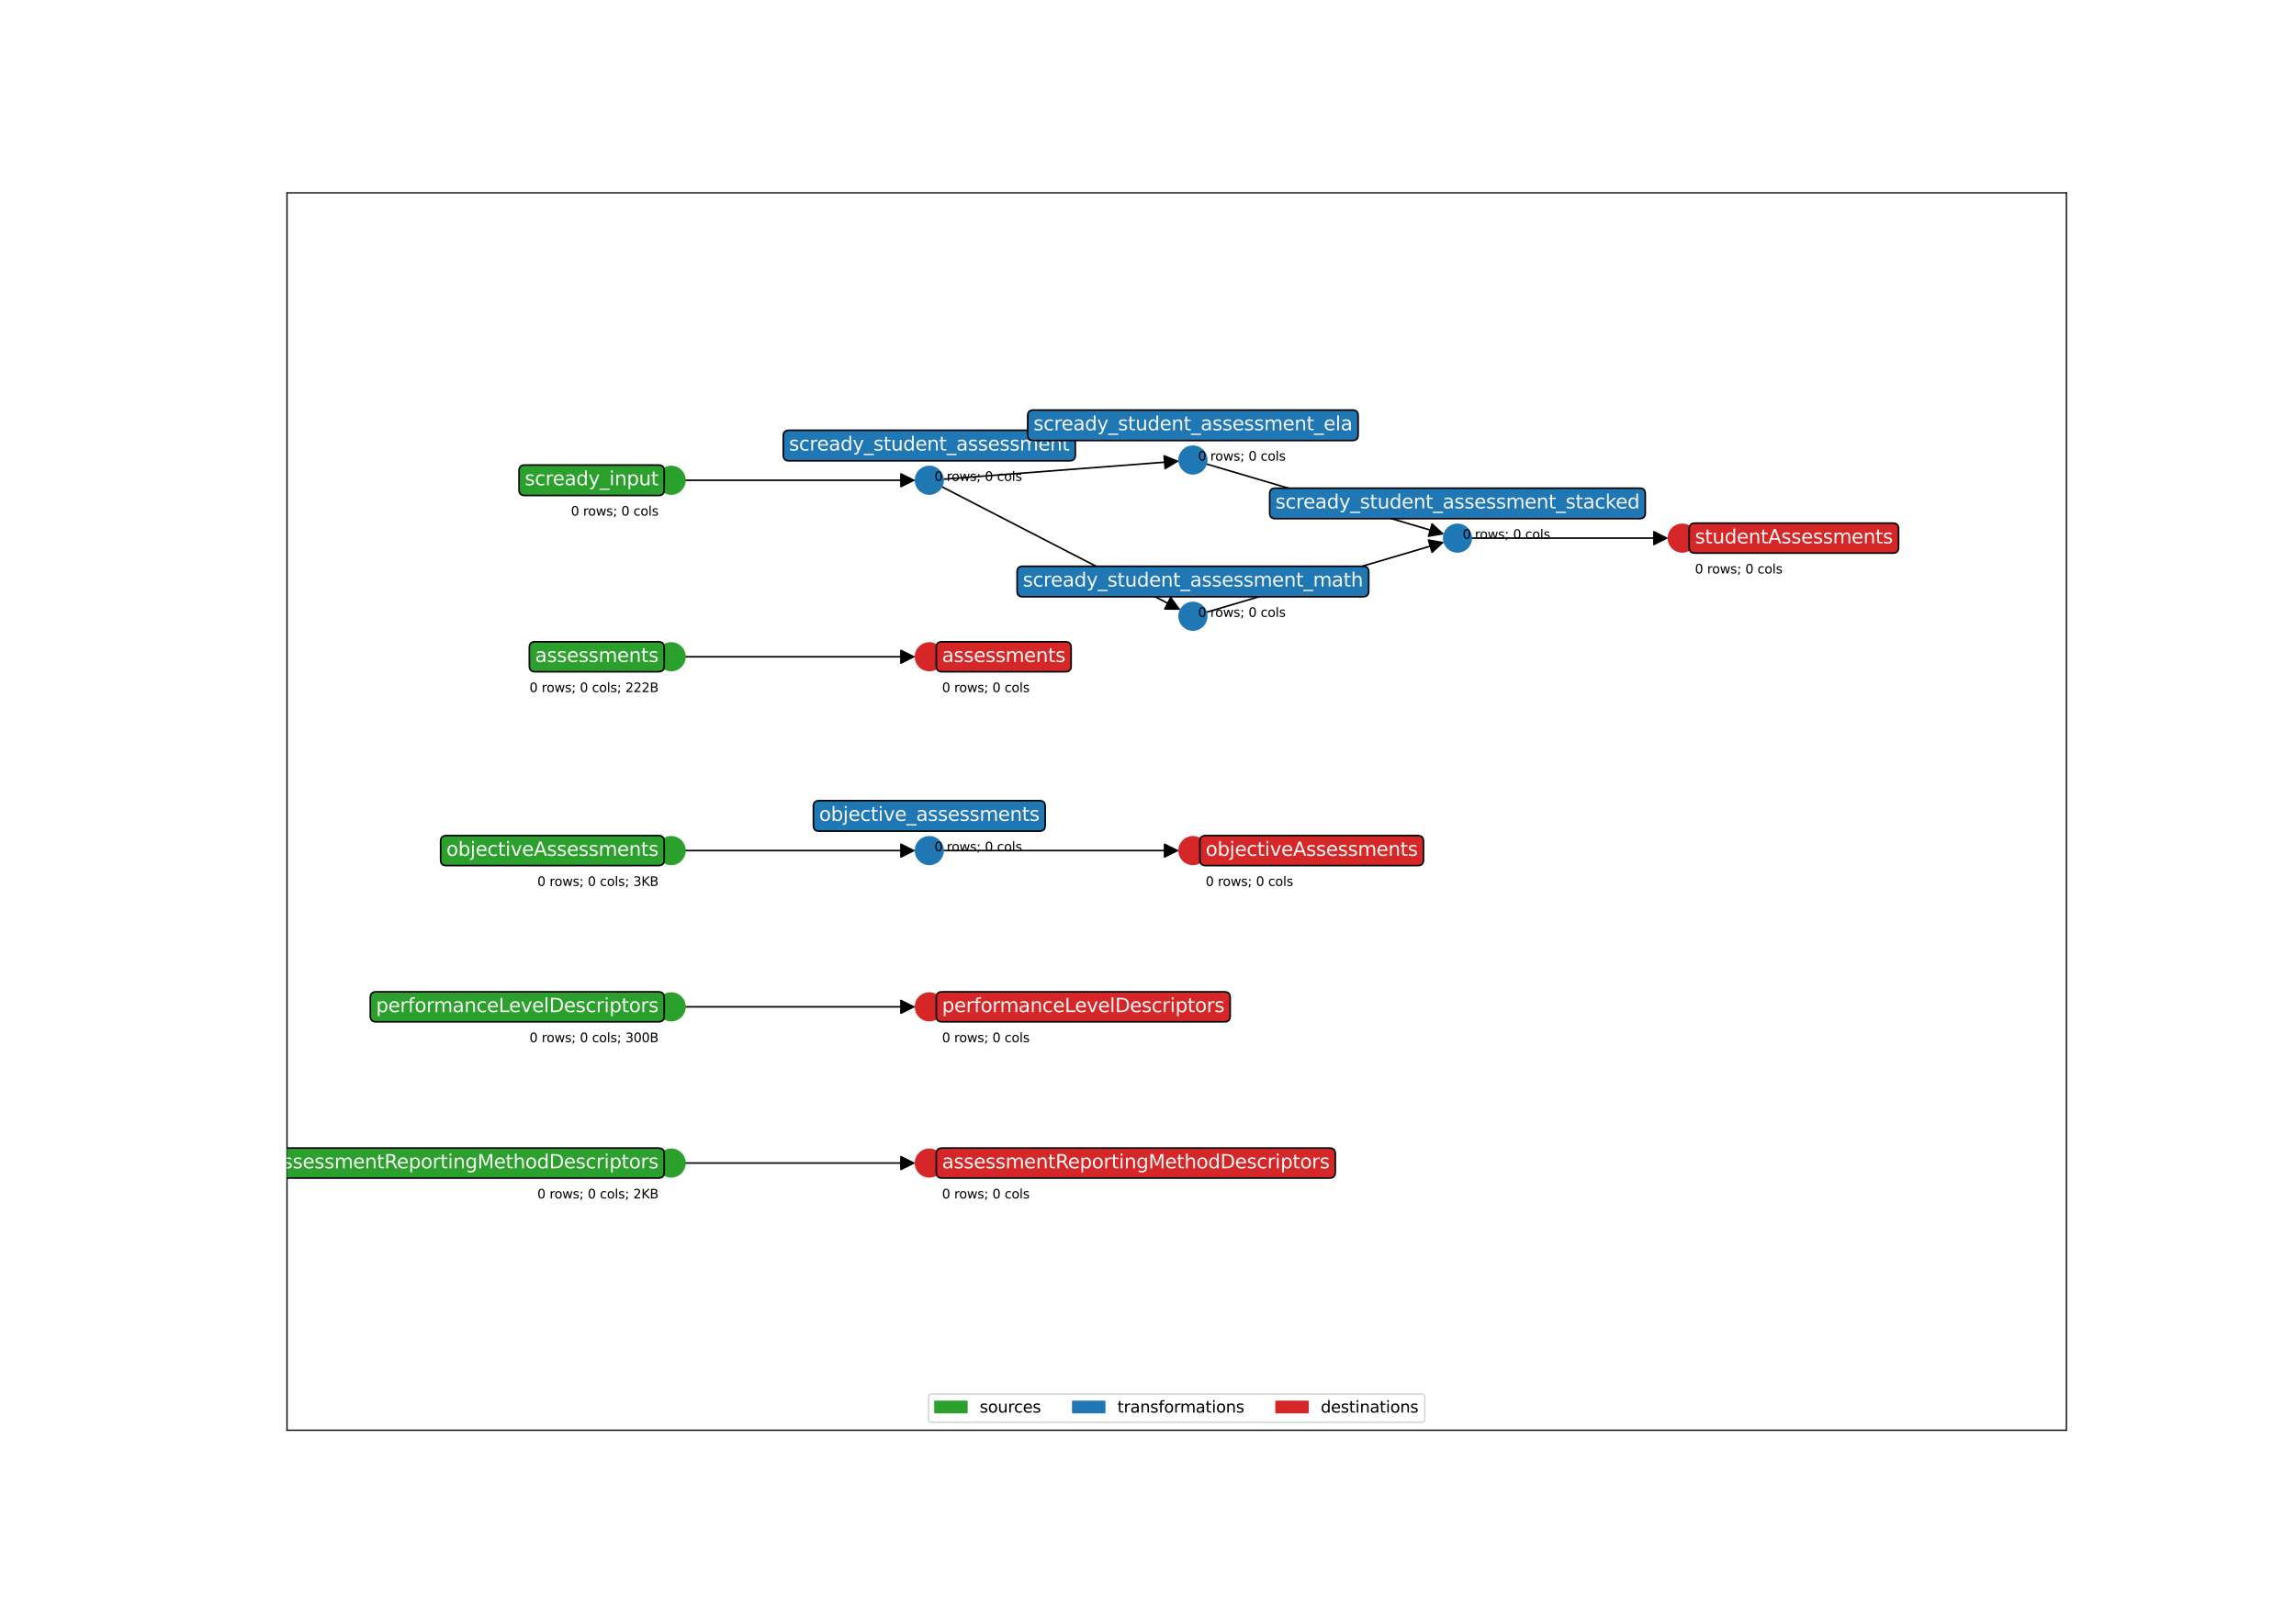 <?xml version="1.0" encoding="utf-8" standalone="no"?>
<!DOCTYPE svg PUBLIC "-//W3C//DTD SVG 1.1//EN"
  "http://www.w3.org/Graphics/SVG/1.1/DTD/svg11.dtd">
<svg xmlns:xlink="http://www.w3.org/1999/xlink" width="1440pt" height="1008pt" viewBox="0 0 1440 1008" xmlns="http://www.w3.org/2000/svg" version="1.1">
 <defs>
  <style type="text/css">*{stroke-linejoin: round; stroke-linecap: butt}</style>
 </defs>
 <g id="figure_1">
  <g id="patch_1">
   <path d="M 0 1008 
L 1440 1008 
L 1440 0 
L 0 0 
z
" style="fill: #ffffff"/>
  </g>
  <g id="axes_1">
   <g id="patch_2">
    <path d="M 180 897.12 
L 1296 897.12 
L 1296 120.96 
L 180 120.96 
z
" style="fill: #ffffff"/>
   </g>
   <g id="patch_3">
    <path d="M 429.615 729.54 
Q 501.893 729.54 573.053 729.54 
" clip-path="url(#pc577239baa)" style="fill: none; stroke: #000000; stroke-linecap: round"/>
    <path d="M 565.053 725.54 
L 573.053 729.54 
L 565.053 733.54 
z
" clip-path="url(#pc577239baa)" style="stroke: #000000; stroke-linecap: round"/>
   </g>
   <g id="patch_4">
    <path d="M 429.615 631.54 
Q 501.893 631.54 573.053 631.54 
" clip-path="url(#pc577239baa)" style="fill: none; stroke: #000000; stroke-linecap: round"/>
    <path d="M 565.053 627.54 
L 573.053 631.54 
L 565.053 635.54 
z
" clip-path="url(#pc577239baa)" style="stroke: #000000; stroke-linecap: round"/>
   </g>
   <g id="patch_5">
    <path d="M 429.615 533.54 
Q 501.893 533.54 573.053 533.54 
" clip-path="url(#pc577239baa)" style="fill: none; stroke: #000000; stroke-linecap: round"/>
    <path d="M 565.053 529.54 
L 573.053 533.54 
L 565.053 537.54 
z
" clip-path="url(#pc577239baa)" style="stroke: #000000; stroke-linecap: round"/>
   </g>
   <g id="patch_6">
    <path d="M 429.615 411.947 
Q 501.893 411.947 573.053 411.947 
" clip-path="url(#pc577239baa)" style="fill: none; stroke: #000000; stroke-linecap: round"/>
    <path d="M 565.053 407.947 
L 573.053 411.947 
L 565.053 415.947 
z
" clip-path="url(#pc577239baa)" style="stroke: #000000; stroke-linecap: round"/>
   </g>
   <g id="patch_7">
    <path d="M 429.615 301.244 
Q 501.893 301.244 573.053 301.244 
" clip-path="url(#pc577239baa)" style="fill: none; stroke: #000000; stroke-linecap: round"/>
    <path d="M 565.053 297.244 
L 573.053 301.244 
L 565.053 305.244 
z
" clip-path="url(#pc577239baa)" style="stroke: #000000; stroke-linecap: round"/>
   </g>
   <g id="patch_8">
    <path d="M 591.471 300.58 
Q 665.503 294.892 738.42 289.289 
" clip-path="url(#pc577239baa)" style="fill: none; stroke: #000000; stroke-linecap: round"/>
    <path d="M 730.138 285.914 
L 738.42 289.289 
L 730.75 293.89 
z
" clip-path="url(#pc577239baa)" style="stroke: #000000; stroke-linecap: round"/>
   </g>
   <g id="patch_9">
    <path d="M 590.532 305.215 
Q 665.502 343.892 739.479 382.058 
" clip-path="url(#pc577239baa)" style="fill: none; stroke: #000000; stroke-linecap: round"/>
    <path d="M 734.203 374.835 
L 739.479 382.058 
L 730.535 381.945 
z
" clip-path="url(#pc577239baa)" style="stroke: #000000; stroke-linecap: round"/>
   </g>
   <g id="patch_10">
    <path d="M 756.474 290.993 
Q 831.134 313.04 904.721 334.771 
" clip-path="url(#pc577239baa)" style="fill: none; stroke: #000000; stroke-linecap: round"/>
    <path d="M 898.181 328.669 
L 904.721 334.771 
L 895.916 336.341 
z
" clip-path="url(#pc577239baa)" style="stroke: #000000; stroke-linecap: round"/>
   </g>
   <g id="patch_11">
    <path d="M 756.474 384.087 
Q 831.134 362.04 904.721 340.309 
" clip-path="url(#pc577239baa)" style="fill: none; stroke: #000000; stroke-linecap: round"/>
    <path d="M 895.916 338.739 
L 904.721 340.309 
L 898.181 346.411 
z
" clip-path="url(#pc577239baa)" style="stroke: #000000; stroke-linecap: round"/>
   </g>
   <g id="patch_12">
    <path d="M 922.757 337.54 
Q 984.571 337.54 1045.268 337.54 
" clip-path="url(#pc577239baa)" style="fill: none; stroke: #000000; stroke-linecap: round"/>
    <path d="M 1037.268 333.54 
L 1045.268 337.54 
L 1037.268 341.54 
z
" clip-path="url(#pc577239baa)" style="stroke: #000000; stroke-linecap: round"/>
   </g>
   <g id="patch_13">
    <path d="M 591.496 533.54 
Q 665.502 533.54 738.39 533.54 
" clip-path="url(#pc577239baa)" style="fill: none; stroke: #000000; stroke-linecap: round"/>
    <path d="M 730.39 529.54 
L 738.39 533.54 
L 730.39 537.54 
z
" clip-path="url(#pc577239baa)" style="stroke: #000000; stroke-linecap: round"/>
   </g>
   <g id="matplotlib.axis_1">
    <g id="xtick_1"/>
    <g id="xtick_2"/>
    <g id="xtick_3"/>
    <g id="xtick_4"/>
    <g id="xtick_5"/>
    <g id="xtick_6"/>
    <g id="xtick_7"/>
    <g id="xtick_8"/>
   </g>
   <g id="matplotlib.axis_2">
    <g id="ytick_1"/>
    <g id="ytick_2"/>
    <g id="ytick_3"/>
    <g id="ytick_4"/>
    <g id="ytick_5"/>
    <g id="ytick_6"/>
    <g id="ytick_7"/>
    <g id="ytick_8"/>
    <g id="ytick_9"/>
   </g>
   <g id="PathCollection_1">
    <defs>
     <path id="md10b213236" d="M 0 8.66 
C 2.297 8.66 4.5 7.748 6.124 6.124 
C 7.748 4.5 8.66 2.297 8.66 0 
C 8.66 -2.297 7.748 -4.5 6.124 -6.124 
C 4.5 -7.748 2.297 -8.66 0 -8.66 
C -2.297 -8.66 -4.5 -7.748 -6.124 -6.124 
C -7.748 -4.5 -8.66 -2.297 -8.66 0 
C -8.66 2.297 -7.748 4.5 -6.124 6.124 
C -4.5 7.748 -2.297 8.66 0 8.66 
z
" style="stroke: #2ca02c"/>
    </defs>
    <g clip-path="url(#pc577239baa)">
     <use xlink:href="#md10b213236" x="420.955" y="729.54" style="fill: #2ca02c; stroke: #2ca02c"/>
     <use xlink:href="#md10b213236" x="420.955" y="631.54" style="fill: #2ca02c; stroke: #2ca02c"/>
     <use xlink:href="#md10b213236" x="420.955" y="533.54" style="fill: #2ca02c; stroke: #2ca02c"/>
     <use xlink:href="#md10b213236" x="420.955" y="411.947" style="fill: #2ca02c; stroke: #2ca02c"/>
     <use xlink:href="#md10b213236" x="420.955" y="301.244" style="fill: #2ca02c; stroke: #2ca02c"/>
    </g>
   </g>
   <g id="PathCollection_2">
    <defs>
     <path id="mccdb6c401f" d="M 0 8.66 
C 2.297 8.66 4.5 7.748 6.124 6.124 
C 7.748 4.5 8.66 2.297 8.66 0 
C 8.66 -2.297 7.748 -4.5 6.124 -6.124 
C 4.5 -7.748 2.297 -8.66 0 -8.66 
C -2.297 -8.66 -4.5 -7.748 -6.124 -6.124 
C -7.748 -4.5 -8.66 -2.297 -8.66 0 
C -8.66 2.297 -7.748 4.5 -6.124 6.124 
C -4.5 7.748 -2.297 8.66 0 8.66 
z
" style="stroke: #1f77b4"/>
    </defs>
    <g clip-path="url(#pc577239baa)">
     <use xlink:href="#mccdb6c401f" x="582.835" y="301.244" style="fill: #1f77b4; stroke: #1f77b4"/>
     <use xlink:href="#mccdb6c401f" x="748.167" y="288.54" style="fill: #1f77b4; stroke: #1f77b4"/>
     <use xlink:href="#mccdb6c401f" x="748.167" y="386.54" style="fill: #1f77b4; stroke: #1f77b4"/>
     <use xlink:href="#mccdb6c401f" x="914.098" y="337.54" style="fill: #1f77b4; stroke: #1f77b4"/>
     <use xlink:href="#mccdb6c401f" x="582.835" y="533.54" style="fill: #1f77b4; stroke: #1f77b4"/>
    </g>
   </g>
   <g id="PathCollection_3">
    <defs>
     <path id="mdecf24c035" d="M 0 8.66 
C 2.297 8.66 4.5 7.748 6.124 6.124 
C 7.748 4.5 8.66 2.297 8.66 0 
C 8.66 -2.297 7.748 -4.5 6.124 -6.124 
C 4.5 -7.748 2.297 -8.66 0 -8.66 
C -2.297 -8.66 -4.5 -7.748 -6.124 -6.124 
C -7.748 -4.5 -8.66 -2.297 -8.66 0 
C -8.66 2.297 -7.748 4.5 -6.124 6.124 
C -4.5 7.748 -2.297 8.66 0 8.66 
z
" style="stroke: #d62728"/>
    </defs>
    <g clip-path="url(#pc577239baa)">
     <use xlink:href="#mdecf24c035" x="582.835" y="411.947" style="fill: #d62728; stroke: #d62728"/>
     <use xlink:href="#mdecf24c035" x="748.167" y="533.54" style="fill: #d62728; stroke: #d62728"/>
     <use xlink:href="#mdecf24c035" x="582.835" y="631.54" style="fill: #d62728; stroke: #d62728"/>
     <use xlink:href="#mdecf24c035" x="582.835" y="729.54" style="fill: #d62728; stroke: #d62728"/>
     <use xlink:href="#mdecf24c035" x="1055.045" y="337.54" style="fill: #d62728; stroke: #d62728"/>
    </g>
   </g>
   <g id="patch_14">
    <path d="M 180 897.12 
L 180 120.96 
" style="fill: none; stroke: #000000; stroke-width: 0.8; stroke-linejoin: miter; stroke-linecap: square"/>
   </g>
   <g id="patch_15">
    <path d="M 1296 897.12 
L 1296 120.96 
" style="fill: none; stroke: #000000; stroke-width: 0.8; stroke-linejoin: miter; stroke-linecap: square"/>
   </g>
   <g id="patch_16">
    <path d="M 180 897.12 
L 1296 897.12 
" style="fill: none; stroke: #000000; stroke-width: 0.8; stroke-linejoin: miter; stroke-linecap: square"/>
   </g>
   <g id="patch_17">
    <path d="M 180 120.96 
L 1296 120.96 
" style="fill: none; stroke: #000000; stroke-width: 0.8; stroke-linejoin: miter; stroke-linecap: square"/>
   </g>
   <g id="text_1">
    <g id="patch_18">
     <path d="M 169.913 738.947 
L 412.971 738.947 
Q 416.571 738.947 416.571 735.347 
L 416.571 723.733 
Q 416.571 720.133 412.971 720.133 
L 169.913 720.133 
Q 166.313 720.133 166.313 723.733 
L 166.313 735.347 
Q 166.313 738.947 169.913 738.947 
z
" clip-path="url(#pc577239baa)" style="fill: #2ca02c; stroke: #000000; stroke-linejoin: miter"/>
    </g>
    <g clip-path="url(#pc577239baa)">
     <!-- assessmentReportingMethodDescriptors -->
     <g style="fill: #f5f5f5" transform="translate(169.913 732.851) scale(0.12 -0.12)">
      <defs>
       <path id="DejaVuSans-61" d="M 2194 1759 
Q 1497 1759 1228 1600 
Q 959 1441 959 1056 
Q 959 750 1161 570 
Q 1363 391 1709 391 
Q 2188 391 2477 730 
Q 2766 1069 2766 1631 
L 2766 1759 
L 2194 1759 
z
M 3341 1997 
L 3341 0 
L 2766 0 
L 2766 531 
Q 2569 213 2275 61 
Q 1981 -91 1556 -91 
Q 1019 -91 701 211 
Q 384 513 384 1019 
Q 384 1609 779 1909 
Q 1175 2209 1959 2209 
L 2766 2209 
L 2766 2266 
Q 2766 2663 2505 2880 
Q 2244 3097 1772 3097 
Q 1472 3097 1187 3025 
Q 903 2953 641 2809 
L 641 3341 
Q 956 3463 1253 3523 
Q 1550 3584 1831 3584 
Q 2591 3584 2966 3190 
Q 3341 2797 3341 1997 
z
" transform="scale(0.016)"/>
       <path id="DejaVuSans-73" d="M 2834 3397 
L 2834 2853 
Q 2591 2978 2328 3040 
Q 2066 3103 1784 3103 
Q 1356 3103 1142 2972 
Q 928 2841 928 2578 
Q 928 2378 1081 2264 
Q 1234 2150 1697 2047 
L 1894 2003 
Q 2506 1872 2764 1633 
Q 3022 1394 3022 966 
Q 3022 478 2636 193 
Q 2250 -91 1575 -91 
Q 1294 -91 989 -36 
Q 684 19 347 128 
L 347 722 
Q 666 556 975 473 
Q 1284 391 1588 391 
Q 1994 391 2212 530 
Q 2431 669 2431 922 
Q 2431 1156 2273 1281 
Q 2116 1406 1581 1522 
L 1381 1569 
Q 847 1681 609 1914 
Q 372 2147 372 2553 
Q 372 3047 722 3315 
Q 1072 3584 1716 3584 
Q 2034 3584 2315 3537 
Q 2597 3491 2834 3397 
z
" transform="scale(0.016)"/>
       <path id="DejaVuSans-65" d="M 3597 1894 
L 3597 1613 
L 953 1613 
Q 991 1019 1311 708 
Q 1631 397 2203 397 
Q 2534 397 2845 478 
Q 3156 559 3463 722 
L 3463 178 
Q 3153 47 2828 -22 
Q 2503 -91 2169 -91 
Q 1331 -91 842 396 
Q 353 884 353 1716 
Q 353 2575 817 3079 
Q 1281 3584 2069 3584 
Q 2775 3584 3186 3129 
Q 3597 2675 3597 1894 
z
M 3022 2063 
Q 3016 2534 2758 2815 
Q 2500 3097 2075 3097 
Q 1594 3097 1305 2825 
Q 1016 2553 972 2059 
L 3022 2063 
z
" transform="scale(0.016)"/>
       <path id="DejaVuSans-6d" d="M 3328 2828 
Q 3544 3216 3844 3400 
Q 4144 3584 4550 3584 
Q 5097 3584 5394 3201 
Q 5691 2819 5691 2113 
L 5691 0 
L 5113 0 
L 5113 2094 
Q 5113 2597 4934 2840 
Q 4756 3084 4391 3084 
Q 3944 3084 3684 2787 
Q 3425 2491 3425 1978 
L 3425 0 
L 2847 0 
L 2847 2094 
Q 2847 2600 2669 2842 
Q 2491 3084 2119 3084 
Q 1678 3084 1418 2786 
Q 1159 2488 1159 1978 
L 1159 0 
L 581 0 
L 581 3500 
L 1159 3500 
L 1159 2956 
Q 1356 3278 1631 3431 
Q 1906 3584 2284 3584 
Q 2666 3584 2933 3390 
Q 3200 3197 3328 2828 
z
" transform="scale(0.016)"/>
       <path id="DejaVuSans-6e" d="M 3513 2113 
L 3513 0 
L 2938 0 
L 2938 2094 
Q 2938 2591 2744 2837 
Q 2550 3084 2163 3084 
Q 1697 3084 1428 2787 
Q 1159 2491 1159 1978 
L 1159 0 
L 581 0 
L 581 3500 
L 1159 3500 
L 1159 2956 
Q 1366 3272 1645 3428 
Q 1925 3584 2291 3584 
Q 2894 3584 3203 3211 
Q 3513 2838 3513 2113 
z
" transform="scale(0.016)"/>
       <path id="DejaVuSans-74" d="M 1172 4494 
L 1172 3500 
L 2356 3500 
L 2356 3053 
L 1172 3053 
L 1172 1153 
Q 1172 725 1289 603 
Q 1406 481 1766 481 
L 2356 481 
L 2356 0 
L 1766 0 
Q 1100 0 847 248 
Q 594 497 594 1153 
L 594 3053 
L 172 3053 
L 172 3500 
L 594 3500 
L 594 4494 
L 1172 4494 
z
" transform="scale(0.016)"/>
       <path id="DejaVuSans-52" d="M 2841 2188 
Q 3044 2119 3236 1894 
Q 3428 1669 3622 1275 
L 4263 0 
L 3584 0 
L 2988 1197 
Q 2756 1666 2539 1819 
Q 2322 1972 1947 1972 
L 1259 1972 
L 1259 0 
L 628 0 
L 628 4666 
L 2053 4666 
Q 2853 4666 3247 4331 
Q 3641 3997 3641 3322 
Q 3641 2881 3436 2590 
Q 3231 2300 2841 2188 
z
M 1259 4147 
L 1259 2491 
L 2053 2491 
Q 2509 2491 2742 2702 
Q 2975 2913 2975 3322 
Q 2975 3731 2742 3939 
Q 2509 4147 2053 4147 
L 1259 4147 
z
" transform="scale(0.016)"/>
       <path id="DejaVuSans-70" d="M 1159 525 
L 1159 -1331 
L 581 -1331 
L 581 3500 
L 1159 3500 
L 1159 2969 
Q 1341 3281 1617 3432 
Q 1894 3584 2278 3584 
Q 2916 3584 3314 3078 
Q 3713 2572 3713 1747 
Q 3713 922 3314 415 
Q 2916 -91 2278 -91 
Q 1894 -91 1617 61 
Q 1341 213 1159 525 
z
M 3116 1747 
Q 3116 2381 2855 2742 
Q 2594 3103 2138 3103 
Q 1681 3103 1420 2742 
Q 1159 2381 1159 1747 
Q 1159 1113 1420 752 
Q 1681 391 2138 391 
Q 2594 391 2855 752 
Q 3116 1113 3116 1747 
z
" transform="scale(0.016)"/>
       <path id="DejaVuSans-6f" d="M 1959 3097 
Q 1497 3097 1228 2736 
Q 959 2375 959 1747 
Q 959 1119 1226 758 
Q 1494 397 1959 397 
Q 2419 397 2687 759 
Q 2956 1122 2956 1747 
Q 2956 2369 2687 2733 
Q 2419 3097 1959 3097 
z
M 1959 3584 
Q 2709 3584 3137 3096 
Q 3566 2609 3566 1747 
Q 3566 888 3137 398 
Q 2709 -91 1959 -91 
Q 1206 -91 779 398 
Q 353 888 353 1747 
Q 353 2609 779 3096 
Q 1206 3584 1959 3584 
z
" transform="scale(0.016)"/>
       <path id="DejaVuSans-72" d="M 2631 2963 
Q 2534 3019 2420 3045 
Q 2306 3072 2169 3072 
Q 1681 3072 1420 2755 
Q 1159 2438 1159 1844 
L 1159 0 
L 581 0 
L 581 3500 
L 1159 3500 
L 1159 2956 
Q 1341 3275 1631 3429 
Q 1922 3584 2338 3584 
Q 2397 3584 2469 3576 
Q 2541 3569 2628 3553 
L 2631 2963 
z
" transform="scale(0.016)"/>
       <path id="DejaVuSans-69" d="M 603 3500 
L 1178 3500 
L 1178 0 
L 603 0 
L 603 3500 
z
M 603 4863 
L 1178 4863 
L 1178 4134 
L 603 4134 
L 603 4863 
z
" transform="scale(0.016)"/>
       <path id="DejaVuSans-67" d="M 2906 1791 
Q 2906 2416 2648 2759 
Q 2391 3103 1925 3103 
Q 1463 3103 1205 2759 
Q 947 2416 947 1791 
Q 947 1169 1205 825 
Q 1463 481 1925 481 
Q 2391 481 2648 825 
Q 2906 1169 2906 1791 
z
M 3481 434 
Q 3481 -459 3084 -895 
Q 2688 -1331 1869 -1331 
Q 1566 -1331 1297 -1286 
Q 1028 -1241 775 -1147 
L 775 -588 
Q 1028 -725 1275 -790 
Q 1522 -856 1778 -856 
Q 2344 -856 2625 -561 
Q 2906 -266 2906 331 
L 2906 616 
Q 2728 306 2450 153 
Q 2172 0 1784 0 
Q 1141 0 747 490 
Q 353 981 353 1791 
Q 353 2603 747 3093 
Q 1141 3584 1784 3584 
Q 2172 3584 2450 3431 
Q 2728 3278 2906 2969 
L 2906 3500 
L 3481 3500 
L 3481 434 
z
" transform="scale(0.016)"/>
       <path id="DejaVuSans-4d" d="M 628 4666 
L 1569 4666 
L 2759 1491 
L 3956 4666 
L 4897 4666 
L 4897 0 
L 4281 0 
L 4281 4097 
L 3078 897 
L 2444 897 
L 1241 4097 
L 1241 0 
L 628 0 
L 628 4666 
z
" transform="scale(0.016)"/>
       <path id="DejaVuSans-68" d="M 3513 2113 
L 3513 0 
L 2938 0 
L 2938 2094 
Q 2938 2591 2744 2837 
Q 2550 3084 2163 3084 
Q 1697 3084 1428 2787 
Q 1159 2491 1159 1978 
L 1159 0 
L 581 0 
L 581 4863 
L 1159 4863 
L 1159 2956 
Q 1366 3272 1645 3428 
Q 1925 3584 2291 3584 
Q 2894 3584 3203 3211 
Q 3513 2838 3513 2113 
z
" transform="scale(0.016)"/>
       <path id="DejaVuSans-64" d="M 2906 2969 
L 2906 4863 
L 3481 4863 
L 3481 0 
L 2906 0 
L 2906 525 
Q 2725 213 2448 61 
Q 2172 -91 1784 -91 
Q 1150 -91 751 415 
Q 353 922 353 1747 
Q 353 2572 751 3078 
Q 1150 3584 1784 3584 
Q 2172 3584 2448 3432 
Q 2725 3281 2906 2969 
z
M 947 1747 
Q 947 1113 1208 752 
Q 1469 391 1925 391 
Q 2381 391 2643 752 
Q 2906 1113 2906 1747 
Q 2906 2381 2643 2742 
Q 2381 3103 1925 3103 
Q 1469 3103 1208 2742 
Q 947 2381 947 1747 
z
" transform="scale(0.016)"/>
       <path id="DejaVuSans-44" d="M 1259 4147 
L 1259 519 
L 2022 519 
Q 2988 519 3436 956 
Q 3884 1394 3884 2338 
Q 3884 3275 3436 3711 
Q 2988 4147 2022 4147 
L 1259 4147 
z
M 628 4666 
L 1925 4666 
Q 3281 4666 3915 4102 
Q 4550 3538 4550 2338 
Q 4550 1131 3912 565 
Q 3275 0 1925 0 
L 628 0 
L 628 4666 
z
" transform="scale(0.016)"/>
       <path id="DejaVuSans-63" d="M 3122 3366 
L 3122 2828 
Q 2878 2963 2633 3030 
Q 2388 3097 2138 3097 
Q 1578 3097 1268 2742 
Q 959 2388 959 1747 
Q 959 1106 1268 751 
Q 1578 397 2138 397 
Q 2388 397 2633 464 
Q 2878 531 3122 666 
L 3122 134 
Q 2881 22 2623 -34 
Q 2366 -91 2075 -91 
Q 1284 -91 818 406 
Q 353 903 353 1747 
Q 353 2603 823 3093 
Q 1294 3584 2113 3584 
Q 2378 3584 2631 3529 
Q 2884 3475 3122 3366 
z
" transform="scale(0.016)"/>
      </defs>
      <use xlink:href="#DejaVuSans-61"/>
      <use xlink:href="#DejaVuSans-73" x="61.279"/>
      <use xlink:href="#DejaVuSans-73" x="113.379"/>
      <use xlink:href="#DejaVuSans-65" x="165.479"/>
      <use xlink:href="#DejaVuSans-73" x="227.002"/>
      <use xlink:href="#DejaVuSans-73" x="279.102"/>
      <use xlink:href="#DejaVuSans-6d" x="331.201"/>
      <use xlink:href="#DejaVuSans-65" x="428.613"/>
      <use xlink:href="#DejaVuSans-6e" x="490.137"/>
      <use xlink:href="#DejaVuSans-74" x="553.516"/>
      <use xlink:href="#DejaVuSans-52" x="592.725"/>
      <use xlink:href="#DejaVuSans-65" x="657.707"/>
      <use xlink:href="#DejaVuSans-70" x="719.23"/>
      <use xlink:href="#DejaVuSans-6f" x="782.707"/>
      <use xlink:href="#DejaVuSans-72" x="843.889"/>
      <use xlink:href="#DejaVuSans-74" x="885.002"/>
      <use xlink:href="#DejaVuSans-69" x="924.211"/>
      <use xlink:href="#DejaVuSans-6e" x="951.994"/>
      <use xlink:href="#DejaVuSans-67" x="1015.373"/>
      <use xlink:href="#DejaVuSans-4d" x="1078.85"/>
      <use xlink:href="#DejaVuSans-65" x="1165.129"/>
      <use xlink:href="#DejaVuSans-74" x="1226.652"/>
      <use xlink:href="#DejaVuSans-68" x="1265.861"/>
      <use xlink:href="#DejaVuSans-6f" x="1329.24"/>
      <use xlink:href="#DejaVuSans-64" x="1390.422"/>
      <use xlink:href="#DejaVuSans-44" x="1453.898"/>
      <use xlink:href="#DejaVuSans-65" x="1530.9"/>
      <use xlink:href="#DejaVuSans-73" x="1592.424"/>
      <use xlink:href="#DejaVuSans-63" x="1644.523"/>
      <use xlink:href="#DejaVuSans-72" x="1699.504"/>
      <use xlink:href="#DejaVuSans-69" x="1740.617"/>
      <use xlink:href="#DejaVuSans-70" x="1768.4"/>
      <use xlink:href="#DejaVuSans-74" x="1831.877"/>
      <use xlink:href="#DejaVuSans-6f" x="1871.086"/>
      <use xlink:href="#DejaVuSans-72" x="1932.268"/>
      <use xlink:href="#DejaVuSans-73" x="1973.381"/>
     </g>
    </g>
   </g>
   <g id="text_2">
    <g id="patch_19">
     <path d="M 235.848 640.947 
L 412.971 640.947 
Q 416.571 640.947 416.571 637.347 
L 416.571 625.733 
Q 416.571 622.133 412.971 622.133 
L 235.848 622.133 
Q 232.248 622.133 232.248 625.733 
L 232.248 637.347 
Q 232.248 640.947 235.848 640.947 
z
" clip-path="url(#pc577239baa)" style="fill: #2ca02c; stroke: #000000; stroke-linejoin: miter"/>
    </g>
    <g clip-path="url(#pc577239baa)">
     <!-- performanceLevelDescriptors -->
     <g style="fill: #f5f5f5" transform="translate(235.848 634.851) scale(0.12 -0.12)">
      <defs>
       <path id="DejaVuSans-66" d="M 2375 4863 
L 2375 4384 
L 1825 4384 
Q 1516 4384 1395 4259 
Q 1275 4134 1275 3809 
L 1275 3500 
L 2222 3500 
L 2222 3053 
L 1275 3053 
L 1275 0 
L 697 0 
L 697 3053 
L 147 3053 
L 147 3500 
L 697 3500 
L 697 3744 
Q 697 4328 969 4595 
Q 1241 4863 1831 4863 
L 2375 4863 
z
" transform="scale(0.016)"/>
       <path id="DejaVuSans-4c" d="M 628 4666 
L 1259 4666 
L 1259 531 
L 3531 531 
L 3531 0 
L 628 0 
L 628 4666 
z
" transform="scale(0.016)"/>
       <path id="DejaVuSans-76" d="M 191 3500 
L 800 3500 
L 1894 563 
L 2988 3500 
L 3597 3500 
L 2284 0 
L 1503 0 
L 191 3500 
z
" transform="scale(0.016)"/>
       <path id="DejaVuSans-6c" d="M 603 4863 
L 1178 4863 
L 1178 0 
L 603 0 
L 603 4863 
z
" transform="scale(0.016)"/>
      </defs>
      <use xlink:href="#DejaVuSans-70"/>
      <use xlink:href="#DejaVuSans-65" x="63.477"/>
      <use xlink:href="#DejaVuSans-72" x="125"/>
      <use xlink:href="#DejaVuSans-66" x="166.113"/>
      <use xlink:href="#DejaVuSans-6f" x="201.318"/>
      <use xlink:href="#DejaVuSans-72" x="262.5"/>
      <use xlink:href="#DejaVuSans-6d" x="301.863"/>
      <use xlink:href="#DejaVuSans-61" x="399.275"/>
      <use xlink:href="#DejaVuSans-6e" x="460.555"/>
      <use xlink:href="#DejaVuSans-63" x="523.934"/>
      <use xlink:href="#DejaVuSans-65" x="578.914"/>
      <use xlink:href="#DejaVuSans-4c" x="640.438"/>
      <use xlink:href="#DejaVuSans-65" x="694.4"/>
      <use xlink:href="#DejaVuSans-76" x="755.924"/>
      <use xlink:href="#DejaVuSans-65" x="815.104"/>
      <use xlink:href="#DejaVuSans-6c" x="876.627"/>
      <use xlink:href="#DejaVuSans-44" x="904.41"/>
      <use xlink:href="#DejaVuSans-65" x="981.412"/>
      <use xlink:href="#DejaVuSans-73" x="1042.936"/>
      <use xlink:href="#DejaVuSans-63" x="1095.035"/>
      <use xlink:href="#DejaVuSans-72" x="1150.016"/>
      <use xlink:href="#DejaVuSans-69" x="1191.129"/>
      <use xlink:href="#DejaVuSans-70" x="1218.912"/>
      <use xlink:href="#DejaVuSans-74" x="1282.389"/>
      <use xlink:href="#DejaVuSans-6f" x="1321.598"/>
      <use xlink:href="#DejaVuSans-72" x="1382.779"/>
      <use xlink:href="#DejaVuSans-73" x="1423.893"/>
     </g>
    </g>
   </g>
   <g id="text_3">
    <g id="patch_20">
     <path d="M 279.94 542.947 
L 412.971 542.947 
Q 416.571 542.947 416.571 539.347 
L 416.571 527.733 
Q 416.571 524.133 412.971 524.133 
L 279.94 524.133 
Q 276.34 524.133 276.34 527.733 
L 276.34 539.347 
Q 276.34 542.947 279.94 542.947 
z
" clip-path="url(#pc577239baa)" style="fill: #2ca02c; stroke: #000000; stroke-linejoin: miter"/>
    </g>
    <g clip-path="url(#pc577239baa)">
     <!-- objectiveAssessments -->
     <g style="fill: #f5f5f5" transform="translate(279.94 536.851) scale(0.12 -0.12)">
      <defs>
       <path id="DejaVuSans-62" d="M 3116 1747 
Q 3116 2381 2855 2742 
Q 2594 3103 2138 3103 
Q 1681 3103 1420 2742 
Q 1159 2381 1159 1747 
Q 1159 1113 1420 752 
Q 1681 391 2138 391 
Q 2594 391 2855 752 
Q 3116 1113 3116 1747 
z
M 1159 2969 
Q 1341 3281 1617 3432 
Q 1894 3584 2278 3584 
Q 2916 3584 3314 3078 
Q 3713 2572 3713 1747 
Q 3713 922 3314 415 
Q 2916 -91 2278 -91 
Q 1894 -91 1617 61 
Q 1341 213 1159 525 
L 1159 0 
L 581 0 
L 581 4863 
L 1159 4863 
L 1159 2969 
z
" transform="scale(0.016)"/>
       <path id="DejaVuSans-6a" d="M 603 3500 
L 1178 3500 
L 1178 -63 
Q 1178 -731 923 -1031 
Q 669 -1331 103 -1331 
L -116 -1331 
L -116 -844 
L 38 -844 
Q 366 -844 484 -692 
Q 603 -541 603 -63 
L 603 3500 
z
M 603 4863 
L 1178 4863 
L 1178 4134 
L 603 4134 
L 603 4863 
z
" transform="scale(0.016)"/>
       <path id="DejaVuSans-41" d="M 2188 4044 
L 1331 1722 
L 3047 1722 
L 2188 4044 
z
M 1831 4666 
L 2547 4666 
L 4325 0 
L 3669 0 
L 3244 1197 
L 1141 1197 
L 716 0 
L 50 0 
L 1831 4666 
z
" transform="scale(0.016)"/>
      </defs>
      <use xlink:href="#DejaVuSans-6f"/>
      <use xlink:href="#DejaVuSans-62" x="61.182"/>
      <use xlink:href="#DejaVuSans-6a" x="124.658"/>
      <use xlink:href="#DejaVuSans-65" x="152.441"/>
      <use xlink:href="#DejaVuSans-63" x="213.965"/>
      <use xlink:href="#DejaVuSans-74" x="268.945"/>
      <use xlink:href="#DejaVuSans-69" x="308.154"/>
      <use xlink:href="#DejaVuSans-76" x="335.938"/>
      <use xlink:href="#DejaVuSans-65" x="395.117"/>
      <use xlink:href="#DejaVuSans-41" x="456.641"/>
      <use xlink:href="#DejaVuSans-73" x="525.049"/>
      <use xlink:href="#DejaVuSans-73" x="577.148"/>
      <use xlink:href="#DejaVuSans-65" x="629.248"/>
      <use xlink:href="#DejaVuSans-73" x="690.771"/>
      <use xlink:href="#DejaVuSans-73" x="742.871"/>
      <use xlink:href="#DejaVuSans-6d" x="794.971"/>
      <use xlink:href="#DejaVuSans-65" x="892.383"/>
      <use xlink:href="#DejaVuSans-6e" x="953.906"/>
      <use xlink:href="#DejaVuSans-74" x="1017.285"/>
      <use xlink:href="#DejaVuSans-73" x="1056.494"/>
     </g>
    </g>
   </g>
   <g id="text_4">
    <g id="patch_21">
     <path d="M 335.596 421.354 
L 412.971 421.354 
Q 416.571 421.354 416.571 417.754 
L 416.571 406.141 
Q 416.571 402.541 412.971 402.541 
L 335.596 402.541 
Q 331.996 402.541 331.996 406.141 
L 331.996 417.754 
Q 331.996 421.354 335.596 421.354 
z
" clip-path="url(#pc577239baa)" style="fill: #2ca02c; stroke: #000000; stroke-linejoin: miter"/>
    </g>
    <g clip-path="url(#pc577239baa)">
     <!-- assessments -->
     <g style="fill: #f5f5f5" transform="translate(335.596 415.259) scale(0.12 -0.12)">
      <use xlink:href="#DejaVuSans-61"/>
      <use xlink:href="#DejaVuSans-73" x="61.279"/>
      <use xlink:href="#DejaVuSans-73" x="113.379"/>
      <use xlink:href="#DejaVuSans-65" x="165.479"/>
      <use xlink:href="#DejaVuSans-73" x="227.002"/>
      <use xlink:href="#DejaVuSans-73" x="279.102"/>
      <use xlink:href="#DejaVuSans-6d" x="331.201"/>
      <use xlink:href="#DejaVuSans-65" x="428.613"/>
      <use xlink:href="#DejaVuSans-6e" x="490.137"/>
      <use xlink:href="#DejaVuSans-74" x="553.516"/>
      <use xlink:href="#DejaVuSans-73" x="592.725"/>
     </g>
    </g>
   </g>
   <g id="text_5">
    <g id="patch_22">
     <path d="M 329.135 310.817 
L 412.971 310.817 
Q 416.571 310.817 416.571 307.217 
L 416.571 295.27 
Q 416.571 291.67 412.971 291.67 
L 329.135 291.67 
Q 325.535 291.67 325.535 295.27 
L 325.535 307.217 
Q 325.535 310.817 329.135 310.817 
z
" clip-path="url(#pc577239baa)" style="fill: #2ca02c; stroke: #000000; stroke-linejoin: miter"/>
    </g>
    <g clip-path="url(#pc577239baa)">
     <!-- scready_input -->
     <g style="fill: #f5f5f5" transform="translate(329.135 304.388) scale(0.12 -0.12)">
      <defs>
       <path id="DejaVuSans-79" d="M 2059 -325 
Q 1816 -950 1584 -1140 
Q 1353 -1331 966 -1331 
L 506 -1331 
L 506 -850 
L 844 -850 
Q 1081 -850 1212 -737 
Q 1344 -625 1503 -206 
L 1606 56 
L 191 3500 
L 800 3500 
L 1894 763 
L 2988 3500 
L 3597 3500 
L 2059 -325 
z
" transform="scale(0.016)"/>
       <path id="DejaVuSans-5f" d="M 3263 -1063 
L 3263 -1509 
L -63 -1509 
L -63 -1063 
L 3263 -1063 
z
" transform="scale(0.016)"/>
       <path id="DejaVuSans-75" d="M 544 1381 
L 544 3500 
L 1119 3500 
L 1119 1403 
Q 1119 906 1312 657 
Q 1506 409 1894 409 
Q 2359 409 2629 706 
Q 2900 1003 2900 1516 
L 2900 3500 
L 3475 3500 
L 3475 0 
L 2900 0 
L 2900 538 
Q 2691 219 2414 64 
Q 2138 -91 1772 -91 
Q 1169 -91 856 284 
Q 544 659 544 1381 
z
M 1991 3584 
L 1991 3584 
z
" transform="scale(0.016)"/>
      </defs>
      <use xlink:href="#DejaVuSans-73"/>
      <use xlink:href="#DejaVuSans-63" x="52.1"/>
      <use xlink:href="#DejaVuSans-72" x="107.08"/>
      <use xlink:href="#DejaVuSans-65" x="145.943"/>
      <use xlink:href="#DejaVuSans-61" x="207.467"/>
      <use xlink:href="#DejaVuSans-64" x="268.746"/>
      <use xlink:href="#DejaVuSans-79" x="332.223"/>
      <use xlink:href="#DejaVuSans-5f" x="391.402"/>
      <use xlink:href="#DejaVuSans-69" x="441.402"/>
      <use xlink:href="#DejaVuSans-6e" x="469.186"/>
      <use xlink:href="#DejaVuSans-70" x="532.564"/>
      <use xlink:href="#DejaVuSans-75" x="596.041"/>
      <use xlink:href="#DejaVuSans-74" x="659.42"/>
     </g>
    </g>
   </g>
   <g id="text_6">
    <g clip-path="url(#pc577239baa)">
     <!-- 0 rows; 0 cols; 2KB -->
     <g transform="translate(337.009 751.71) scale(0.08 -0.08)">
      <defs>
       <path id="DejaVuSans-30" d="M 2034 4250 
Q 1547 4250 1301 3770 
Q 1056 3291 1056 2328 
Q 1056 1369 1301 889 
Q 1547 409 2034 409 
Q 2525 409 2770 889 
Q 3016 1369 3016 2328 
Q 3016 3291 2770 3770 
Q 2525 4250 2034 4250 
z
M 2034 4750 
Q 2819 4750 3233 4129 
Q 3647 3509 3647 2328 
Q 3647 1150 3233 529 
Q 2819 -91 2034 -91 
Q 1250 -91 836 529 
Q 422 1150 422 2328 
Q 422 3509 836 4129 
Q 1250 4750 2034 4750 
z
" transform="scale(0.016)"/>
       <path id="DejaVuSans-20" transform="scale(0.016)"/>
       <path id="DejaVuSans-77" d="M 269 3500 
L 844 3500 
L 1563 769 
L 2278 3500 
L 2956 3500 
L 3675 769 
L 4391 3500 
L 4966 3500 
L 4050 0 
L 3372 0 
L 2619 2869 
L 1863 0 
L 1184 0 
L 269 3500 
z
" transform="scale(0.016)"/>
       <path id="DejaVuSans-3b" d="M 750 3309 
L 1409 3309 
L 1409 2516 
L 750 2516 
L 750 3309 
z
M 750 794 
L 1409 794 
L 1409 256 
L 897 -744 
L 494 -744 
L 750 256 
L 750 794 
z
" transform="scale(0.016)"/>
       <path id="DejaVuSans-32" d="M 1228 531 
L 3431 531 
L 3431 0 
L 469 0 
L 469 531 
Q 828 903 1448 1529 
Q 2069 2156 2228 2338 
Q 2531 2678 2651 2914 
Q 2772 3150 2772 3378 
Q 2772 3750 2511 3984 
Q 2250 4219 1831 4219 
Q 1534 4219 1204 4116 
Q 875 4013 500 3803 
L 500 4441 
Q 881 4594 1212 4672 
Q 1544 4750 1819 4750 
Q 2544 4750 2975 4387 
Q 3406 4025 3406 3419 
Q 3406 3131 3298 2873 
Q 3191 2616 2906 2266 
Q 2828 2175 2409 1742 
Q 1991 1309 1228 531 
z
" transform="scale(0.016)"/>
       <path id="DejaVuSans-4b" d="M 628 4666 
L 1259 4666 
L 1259 2694 
L 3353 4666 
L 4166 4666 
L 1850 2491 
L 4331 0 
L 3500 0 
L 1259 2247 
L 1259 0 
L 628 0 
L 628 4666 
z
" transform="scale(0.016)"/>
       <path id="DejaVuSans-42" d="M 1259 2228 
L 1259 519 
L 2272 519 
Q 2781 519 3026 730 
Q 3272 941 3272 1375 
Q 3272 1813 3026 2020 
Q 2781 2228 2272 2228 
L 1259 2228 
z
M 1259 4147 
L 1259 2741 
L 2194 2741 
Q 2656 2741 2882 2914 
Q 3109 3088 3109 3444 
Q 3109 3797 2882 3972 
Q 2656 4147 2194 4147 
L 1259 4147 
z
M 628 4666 
L 2241 4666 
Q 2963 4666 3353 4366 
Q 3744 4066 3744 3513 
Q 3744 3084 3544 2831 
Q 3344 2578 2956 2516 
Q 3422 2416 3680 2098 
Q 3938 1781 3938 1306 
Q 3938 681 3513 340 
Q 3088 0 2303 0 
L 628 0 
L 628 4666 
z
" transform="scale(0.016)"/>
      </defs>
      <use xlink:href="#DejaVuSans-30"/>
      <use xlink:href="#DejaVuSans-20" x="63.623"/>
      <use xlink:href="#DejaVuSans-72" x="95.41"/>
      <use xlink:href="#DejaVuSans-6f" x="134.273"/>
      <use xlink:href="#DejaVuSans-77" x="195.455"/>
      <use xlink:href="#DejaVuSans-73" x="277.242"/>
      <use xlink:href="#DejaVuSans-3b" x="329.342"/>
      <use xlink:href="#DejaVuSans-20" x="363.033"/>
      <use xlink:href="#DejaVuSans-30" x="394.82"/>
      <use xlink:href="#DejaVuSans-20" x="458.443"/>
      <use xlink:href="#DejaVuSans-63" x="490.23"/>
      <use xlink:href="#DejaVuSans-6f" x="545.211"/>
      <use xlink:href="#DejaVuSans-6c" x="606.393"/>
      <use xlink:href="#DejaVuSans-73" x="634.176"/>
      <use xlink:href="#DejaVuSans-3b" x="686.275"/>
      <use xlink:href="#DejaVuSans-20" x="719.967"/>
      <use xlink:href="#DejaVuSans-32" x="751.754"/>
      <use xlink:href="#DejaVuSans-4b" x="815.377"/>
      <use xlink:href="#DejaVuSans-42" x="880.953"/>
     </g>
    </g>
   </g>
   <g id="text_7">
    <g clip-path="url(#pc577239baa)">
     <!-- 0 rows; 0 cols; 300B -->
     <g transform="translate(332.075 653.71) scale(0.08 -0.08)">
      <defs>
       <path id="DejaVuSans-33" d="M 2597 2516 
Q 3050 2419 3304 2112 
Q 3559 1806 3559 1356 
Q 3559 666 3084 287 
Q 2609 -91 1734 -91 
Q 1441 -91 1130 -33 
Q 819 25 488 141 
L 488 750 
Q 750 597 1062 519 
Q 1375 441 1716 441 
Q 2309 441 2620 675 
Q 2931 909 2931 1356 
Q 2931 1769 2642 2001 
Q 2353 2234 1838 2234 
L 1294 2234 
L 1294 2753 
L 1863 2753 
Q 2328 2753 2575 2939 
Q 2822 3125 2822 3475 
Q 2822 3834 2567 4026 
Q 2313 4219 1838 4219 
Q 1578 4219 1281 4162 
Q 984 4106 628 3988 
L 628 4550 
Q 988 4650 1302 4700 
Q 1616 4750 1894 4750 
Q 2613 4750 3031 4423 
Q 3450 4097 3450 3541 
Q 3450 3153 3228 2886 
Q 3006 2619 2597 2516 
z
" transform="scale(0.016)"/>
      </defs>
      <use xlink:href="#DejaVuSans-30"/>
      <use xlink:href="#DejaVuSans-20" x="63.623"/>
      <use xlink:href="#DejaVuSans-72" x="95.41"/>
      <use xlink:href="#DejaVuSans-6f" x="134.273"/>
      <use xlink:href="#DejaVuSans-77" x="195.455"/>
      <use xlink:href="#DejaVuSans-73" x="277.242"/>
      <use xlink:href="#DejaVuSans-3b" x="329.342"/>
      <use xlink:href="#DejaVuSans-20" x="363.033"/>
      <use xlink:href="#DejaVuSans-30" x="394.82"/>
      <use xlink:href="#DejaVuSans-20" x="458.443"/>
      <use xlink:href="#DejaVuSans-63" x="490.23"/>
      <use xlink:href="#DejaVuSans-6f" x="545.211"/>
      <use xlink:href="#DejaVuSans-6c" x="606.393"/>
      <use xlink:href="#DejaVuSans-73" x="634.176"/>
      <use xlink:href="#DejaVuSans-3b" x="686.275"/>
      <use xlink:href="#DejaVuSans-20" x="719.967"/>
      <use xlink:href="#DejaVuSans-33" x="751.754"/>
      <use xlink:href="#DejaVuSans-30" x="815.377"/>
      <use xlink:href="#DejaVuSans-30" x="879"/>
      <use xlink:href="#DejaVuSans-42" x="942.623"/>
     </g>
    </g>
   </g>
   <g id="text_8">
    <g clip-path="url(#pc577239baa)">
     <!-- 0 rows; 0 cols; 3KB -->
     <g transform="translate(337.009 555.71) scale(0.08 -0.08)">
      <use xlink:href="#DejaVuSans-30"/>
      <use xlink:href="#DejaVuSans-20" x="63.623"/>
      <use xlink:href="#DejaVuSans-72" x="95.41"/>
      <use xlink:href="#DejaVuSans-6f" x="134.273"/>
      <use xlink:href="#DejaVuSans-77" x="195.455"/>
      <use xlink:href="#DejaVuSans-73" x="277.242"/>
      <use xlink:href="#DejaVuSans-3b" x="329.342"/>
      <use xlink:href="#DejaVuSans-20" x="363.033"/>
      <use xlink:href="#DejaVuSans-30" x="394.82"/>
      <use xlink:href="#DejaVuSans-20" x="458.443"/>
      <use xlink:href="#DejaVuSans-63" x="490.23"/>
      <use xlink:href="#DejaVuSans-6f" x="545.211"/>
      <use xlink:href="#DejaVuSans-6c" x="606.393"/>
      <use xlink:href="#DejaVuSans-73" x="634.176"/>
      <use xlink:href="#DejaVuSans-3b" x="686.275"/>
      <use xlink:href="#DejaVuSans-20" x="719.967"/>
      <use xlink:href="#DejaVuSans-33" x="751.754"/>
      <use xlink:href="#DejaVuSans-4b" x="815.377"/>
      <use xlink:href="#DejaVuSans-42" x="880.953"/>
     </g>
    </g>
   </g>
   <g id="text_9">
    <g clip-path="url(#pc577239baa)">
     <!-- 0 rows; 0 cols; 222B -->
     <g transform="translate(332.075 434.118) scale(0.08 -0.08)">
      <use xlink:href="#DejaVuSans-30"/>
      <use xlink:href="#DejaVuSans-20" x="63.623"/>
      <use xlink:href="#DejaVuSans-72" x="95.41"/>
      <use xlink:href="#DejaVuSans-6f" x="134.273"/>
      <use xlink:href="#DejaVuSans-77" x="195.455"/>
      <use xlink:href="#DejaVuSans-73" x="277.242"/>
      <use xlink:href="#DejaVuSans-3b" x="329.342"/>
      <use xlink:href="#DejaVuSans-20" x="363.033"/>
      <use xlink:href="#DejaVuSans-30" x="394.82"/>
      <use xlink:href="#DejaVuSans-20" x="458.443"/>
      <use xlink:href="#DejaVuSans-63" x="490.23"/>
      <use xlink:href="#DejaVuSans-6f" x="545.211"/>
      <use xlink:href="#DejaVuSans-6c" x="606.393"/>
      <use xlink:href="#DejaVuSans-73" x="634.176"/>
      <use xlink:href="#DejaVuSans-3b" x="686.275"/>
      <use xlink:href="#DejaVuSans-20" x="719.967"/>
      <use xlink:href="#DejaVuSans-32" x="751.754"/>
      <use xlink:href="#DejaVuSans-32" x="815.377"/>
      <use xlink:href="#DejaVuSans-32" x="879"/>
      <use xlink:href="#DejaVuSans-42" x="942.623"/>
     </g>
    </g>
   </g>
   <g id="text_10">
    <g clip-path="url(#pc577239baa)">
     <!-- 0 rows; 0 cols -->
     <g transform="translate(358.071 323.414) scale(0.08 -0.08)">
      <use xlink:href="#DejaVuSans-30"/>
      <use xlink:href="#DejaVuSans-20" x="63.623"/>
      <use xlink:href="#DejaVuSans-72" x="95.41"/>
      <use xlink:href="#DejaVuSans-6f" x="134.273"/>
      <use xlink:href="#DejaVuSans-77" x="195.455"/>
      <use xlink:href="#DejaVuSans-73" x="277.242"/>
      <use xlink:href="#DejaVuSans-3b" x="329.342"/>
      <use xlink:href="#DejaVuSans-20" x="363.033"/>
      <use xlink:href="#DejaVuSans-30" x="394.82"/>
      <use xlink:href="#DejaVuSans-20" x="458.443"/>
      <use xlink:href="#DejaVuSans-63" x="490.23"/>
      <use xlink:href="#DejaVuSans-6f" x="545.211"/>
      <use xlink:href="#DejaVuSans-6c" x="606.393"/>
      <use xlink:href="#DejaVuSans-73" x="634.176"/>
     </g>
    </g>
   </g>
   <g id="text_11">
    <g id="patch_23">
     <path d="M 494.852 289.04 
L 670.819 289.04 
Q 674.419 289.04 674.419 285.44 
L 674.419 273.492 
Q 674.419 269.892 670.819 269.892 
L 494.852 269.892 
Q 491.252 269.892 491.252 273.492 
L 491.252 285.44 
Q 491.252 289.04 494.852 289.04 
z
" clip-path="url(#pc577239baa)" style="fill: #1f77b4; stroke: #000000; stroke-linejoin: miter"/>
    </g>
    <g clip-path="url(#pc577239baa)">
     <!-- scready_student_assessment -->
     <g style="fill: #f5f5f5" transform="translate(494.852 282.61) scale(0.12 -0.12)">
      <use xlink:href="#DejaVuSans-73"/>
      <use xlink:href="#DejaVuSans-63" x="52.1"/>
      <use xlink:href="#DejaVuSans-72" x="107.08"/>
      <use xlink:href="#DejaVuSans-65" x="145.943"/>
      <use xlink:href="#DejaVuSans-61" x="207.467"/>
      <use xlink:href="#DejaVuSans-64" x="268.746"/>
      <use xlink:href="#DejaVuSans-79" x="332.223"/>
      <use xlink:href="#DejaVuSans-5f" x="391.402"/>
      <use xlink:href="#DejaVuSans-73" x="441.402"/>
      <use xlink:href="#DejaVuSans-74" x="493.502"/>
      <use xlink:href="#DejaVuSans-75" x="532.711"/>
      <use xlink:href="#DejaVuSans-64" x="596.09"/>
      <use xlink:href="#DejaVuSans-65" x="659.566"/>
      <use xlink:href="#DejaVuSans-6e" x="721.09"/>
      <use xlink:href="#DejaVuSans-74" x="784.469"/>
      <use xlink:href="#DejaVuSans-5f" x="823.678"/>
      <use xlink:href="#DejaVuSans-61" x="873.678"/>
      <use xlink:href="#DejaVuSans-73" x="934.957"/>
      <use xlink:href="#DejaVuSans-73" x="987.057"/>
      <use xlink:href="#DejaVuSans-65" x="1039.156"/>
      <use xlink:href="#DejaVuSans-73" x="1100.68"/>
      <use xlink:href="#DejaVuSans-73" x="1152.779"/>
      <use xlink:href="#DejaVuSans-6d" x="1204.879"/>
      <use xlink:href="#DejaVuSans-65" x="1302.291"/>
      <use xlink:href="#DejaVuSans-6e" x="1363.814"/>
      <use xlink:href="#DejaVuSans-74" x="1427.193"/>
     </g>
    </g>
   </g>
   <g id="text_12">
    <g id="patch_24">
     <path d="M 648.148 276.336 
L 848.186 276.336 
Q 851.786 276.336 851.786 272.736 
L 851.786 260.788 
Q 851.786 257.188 848.186 257.188 
L 648.148 257.188 
Q 644.548 257.188 644.548 260.788 
L 644.548 272.736 
Q 644.548 276.336 648.148 276.336 
z
" clip-path="url(#pc577239baa)" style="fill: #1f77b4; stroke: #000000; stroke-linejoin: miter"/>
    </g>
    <g clip-path="url(#pc577239baa)">
     <!-- scready_student_assessment_ela -->
     <g style="fill: #f5f5f5" transform="translate(648.148 269.907) scale(0.12 -0.12)">
      <use xlink:href="#DejaVuSans-73"/>
      <use xlink:href="#DejaVuSans-63" x="52.1"/>
      <use xlink:href="#DejaVuSans-72" x="107.08"/>
      <use xlink:href="#DejaVuSans-65" x="145.943"/>
      <use xlink:href="#DejaVuSans-61" x="207.467"/>
      <use xlink:href="#DejaVuSans-64" x="268.746"/>
      <use xlink:href="#DejaVuSans-79" x="332.223"/>
      <use xlink:href="#DejaVuSans-5f" x="391.402"/>
      <use xlink:href="#DejaVuSans-73" x="441.402"/>
      <use xlink:href="#DejaVuSans-74" x="493.502"/>
      <use xlink:href="#DejaVuSans-75" x="532.711"/>
      <use xlink:href="#DejaVuSans-64" x="596.09"/>
      <use xlink:href="#DejaVuSans-65" x="659.566"/>
      <use xlink:href="#DejaVuSans-6e" x="721.09"/>
      <use xlink:href="#DejaVuSans-74" x="784.469"/>
      <use xlink:href="#DejaVuSans-5f" x="823.678"/>
      <use xlink:href="#DejaVuSans-61" x="873.678"/>
      <use xlink:href="#DejaVuSans-73" x="934.957"/>
      <use xlink:href="#DejaVuSans-73" x="987.057"/>
      <use xlink:href="#DejaVuSans-65" x="1039.156"/>
      <use xlink:href="#DejaVuSans-73" x="1100.68"/>
      <use xlink:href="#DejaVuSans-73" x="1152.779"/>
      <use xlink:href="#DejaVuSans-6d" x="1204.879"/>
      <use xlink:href="#DejaVuSans-65" x="1302.291"/>
      <use xlink:href="#DejaVuSans-6e" x="1363.814"/>
      <use xlink:href="#DejaVuSans-74" x="1427.193"/>
      <use xlink:href="#DejaVuSans-5f" x="1466.402"/>
      <use xlink:href="#DejaVuSans-65" x="1516.402"/>
      <use xlink:href="#DejaVuSans-6c" x="1577.926"/>
      <use xlink:href="#DejaVuSans-61" x="1605.709"/>
     </g>
    </g>
   </g>
   <g id="text_13">
    <g id="patch_25">
     <path d="M 641.507 374.336 
L 854.826 374.336 
Q 858.426 374.336 858.426 370.736 
L 858.426 358.788 
Q 858.426 355.188 854.826 355.188 
L 641.507 355.188 
Q 637.907 355.188 637.907 358.788 
L 637.907 370.736 
Q 637.907 374.336 641.507 374.336 
z
" clip-path="url(#pc577239baa)" style="fill: #1f77b4; stroke: #000000; stroke-linejoin: miter"/>
    </g>
    <g clip-path="url(#pc577239baa)">
     <!-- scready_student_assessment_math -->
     <g style="fill: #f5f5f5" transform="translate(641.507 367.907) scale(0.12 -0.12)">
      <use xlink:href="#DejaVuSans-73"/>
      <use xlink:href="#DejaVuSans-63" x="52.1"/>
      <use xlink:href="#DejaVuSans-72" x="107.08"/>
      <use xlink:href="#DejaVuSans-65" x="145.943"/>
      <use xlink:href="#DejaVuSans-61" x="207.467"/>
      <use xlink:href="#DejaVuSans-64" x="268.746"/>
      <use xlink:href="#DejaVuSans-79" x="332.223"/>
      <use xlink:href="#DejaVuSans-5f" x="391.402"/>
      <use xlink:href="#DejaVuSans-73" x="441.402"/>
      <use xlink:href="#DejaVuSans-74" x="493.502"/>
      <use xlink:href="#DejaVuSans-75" x="532.711"/>
      <use xlink:href="#DejaVuSans-64" x="596.09"/>
      <use xlink:href="#DejaVuSans-65" x="659.566"/>
      <use xlink:href="#DejaVuSans-6e" x="721.09"/>
      <use xlink:href="#DejaVuSans-74" x="784.469"/>
      <use xlink:href="#DejaVuSans-5f" x="823.678"/>
      <use xlink:href="#DejaVuSans-61" x="873.678"/>
      <use xlink:href="#DejaVuSans-73" x="934.957"/>
      <use xlink:href="#DejaVuSans-73" x="987.057"/>
      <use xlink:href="#DejaVuSans-65" x="1039.156"/>
      <use xlink:href="#DejaVuSans-73" x="1100.68"/>
      <use xlink:href="#DejaVuSans-73" x="1152.779"/>
      <use xlink:href="#DejaVuSans-6d" x="1204.879"/>
      <use xlink:href="#DejaVuSans-65" x="1302.291"/>
      <use xlink:href="#DejaVuSans-6e" x="1363.814"/>
      <use xlink:href="#DejaVuSans-74" x="1427.193"/>
      <use xlink:href="#DejaVuSans-5f" x="1466.402"/>
      <use xlink:href="#DejaVuSans-6d" x="1516.402"/>
      <use xlink:href="#DejaVuSans-61" x="1613.814"/>
      <use xlink:href="#DejaVuSans-74" x="1675.094"/>
      <use xlink:href="#DejaVuSans-68" x="1714.303"/>
     </g>
    </g>
   </g>
   <g id="text_14">
    <g id="patch_26">
     <path d="M 799.903 325.336 
L 1028.293 325.336 
Q 1031.893 325.336 1031.893 321.736 
L 1031.893 309.788 
Q 1031.893 306.188 1028.293 306.188 
L 799.903 306.188 
Q 796.303 306.188 796.303 309.788 
L 796.303 321.736 
Q 796.303 325.336 799.903 325.336 
z
" clip-path="url(#pc577239baa)" style="fill: #1f77b4; stroke: #000000; stroke-linejoin: miter"/>
    </g>
    <g clip-path="url(#pc577239baa)">
     <!-- scready_student_assessment_stacked -->
     <g style="fill: #f5f5f5" transform="translate(799.903 318.907) scale(0.12 -0.12)">
      <defs>
       <path id="DejaVuSans-6b" d="M 581 4863 
L 1159 4863 
L 1159 1991 
L 2875 3500 
L 3609 3500 
L 1753 1863 
L 3688 0 
L 2938 0 
L 1159 1709 
L 1159 0 
L 581 0 
L 581 4863 
z
" transform="scale(0.016)"/>
      </defs>
      <use xlink:href="#DejaVuSans-73"/>
      <use xlink:href="#DejaVuSans-63" x="52.1"/>
      <use xlink:href="#DejaVuSans-72" x="107.08"/>
      <use xlink:href="#DejaVuSans-65" x="145.943"/>
      <use xlink:href="#DejaVuSans-61" x="207.467"/>
      <use xlink:href="#DejaVuSans-64" x="268.746"/>
      <use xlink:href="#DejaVuSans-79" x="332.223"/>
      <use xlink:href="#DejaVuSans-5f" x="391.402"/>
      <use xlink:href="#DejaVuSans-73" x="441.402"/>
      <use xlink:href="#DejaVuSans-74" x="493.502"/>
      <use xlink:href="#DejaVuSans-75" x="532.711"/>
      <use xlink:href="#DejaVuSans-64" x="596.09"/>
      <use xlink:href="#DejaVuSans-65" x="659.566"/>
      <use xlink:href="#DejaVuSans-6e" x="721.09"/>
      <use xlink:href="#DejaVuSans-74" x="784.469"/>
      <use xlink:href="#DejaVuSans-5f" x="823.678"/>
      <use xlink:href="#DejaVuSans-61" x="873.678"/>
      <use xlink:href="#DejaVuSans-73" x="934.957"/>
      <use xlink:href="#DejaVuSans-73" x="987.057"/>
      <use xlink:href="#DejaVuSans-65" x="1039.156"/>
      <use xlink:href="#DejaVuSans-73" x="1100.68"/>
      <use xlink:href="#DejaVuSans-73" x="1152.779"/>
      <use xlink:href="#DejaVuSans-6d" x="1204.879"/>
      <use xlink:href="#DejaVuSans-65" x="1302.291"/>
      <use xlink:href="#DejaVuSans-6e" x="1363.814"/>
      <use xlink:href="#DejaVuSans-74" x="1427.193"/>
      <use xlink:href="#DejaVuSans-5f" x="1466.402"/>
      <use xlink:href="#DejaVuSans-73" x="1516.402"/>
      <use xlink:href="#DejaVuSans-74" x="1568.502"/>
      <use xlink:href="#DejaVuSans-61" x="1607.711"/>
      <use xlink:href="#DejaVuSans-63" x="1668.99"/>
      <use xlink:href="#DejaVuSans-6b" x="1723.971"/>
      <use xlink:href="#DejaVuSans-65" x="1778.256"/>
      <use xlink:href="#DejaVuSans-64" x="1839.779"/>
     </g>
    </g>
   </g>
   <g id="text_15">
    <g id="patch_27">
     <path d="M 513.747 521.336 
L 651.924 521.336 
Q 655.524 521.336 655.524 517.736 
L 655.524 505.788 
Q 655.524 502.188 651.924 502.188 
L 513.747 502.188 
Q 510.147 502.188 510.147 505.788 
L 510.147 517.736 
Q 510.147 521.336 513.747 521.336 
z
" clip-path="url(#pc577239baa)" style="fill: #1f77b4; stroke: #000000; stroke-linejoin: miter"/>
    </g>
    <g clip-path="url(#pc577239baa)">
     <!-- objective_assessments -->
     <g style="fill: #f5f5f5" transform="translate(513.747 514.907) scale(0.12 -0.12)">
      <use xlink:href="#DejaVuSans-6f"/>
      <use xlink:href="#DejaVuSans-62" x="61.182"/>
      <use xlink:href="#DejaVuSans-6a" x="124.658"/>
      <use xlink:href="#DejaVuSans-65" x="152.441"/>
      <use xlink:href="#DejaVuSans-63" x="213.965"/>
      <use xlink:href="#DejaVuSans-74" x="268.945"/>
      <use xlink:href="#DejaVuSans-69" x="308.154"/>
      <use xlink:href="#DejaVuSans-76" x="335.938"/>
      <use xlink:href="#DejaVuSans-65" x="395.117"/>
      <use xlink:href="#DejaVuSans-5f" x="456.641"/>
      <use xlink:href="#DejaVuSans-61" x="506.641"/>
      <use xlink:href="#DejaVuSans-73" x="567.92"/>
      <use xlink:href="#DejaVuSans-73" x="620.02"/>
      <use xlink:href="#DejaVuSans-65" x="672.119"/>
      <use xlink:href="#DejaVuSans-73" x="733.643"/>
      <use xlink:href="#DejaVuSans-73" x="785.742"/>
      <use xlink:href="#DejaVuSans-6d" x="837.842"/>
      <use xlink:href="#DejaVuSans-65" x="935.254"/>
      <use xlink:href="#DejaVuSans-6e" x="996.777"/>
      <use xlink:href="#DejaVuSans-74" x="1060.156"/>
      <use xlink:href="#DejaVuSans-73" x="1099.365"/>
     </g>
    </g>
   </g>
   <g id="text_16">
    <g clip-path="url(#pc577239baa)">
     <!-- 0 rows; 0 cols -->
     <g transform="translate(586.088 301.636) scale(0.08 -0.08)">
      <use xlink:href="#DejaVuSans-30"/>
      <use xlink:href="#DejaVuSans-20" x="63.623"/>
      <use xlink:href="#DejaVuSans-72" x="95.41"/>
      <use xlink:href="#DejaVuSans-6f" x="134.273"/>
      <use xlink:href="#DejaVuSans-77" x="195.455"/>
      <use xlink:href="#DejaVuSans-73" x="277.242"/>
      <use xlink:href="#DejaVuSans-3b" x="329.342"/>
      <use xlink:href="#DejaVuSans-20" x="363.033"/>
      <use xlink:href="#DejaVuSans-30" x="394.82"/>
      <use xlink:href="#DejaVuSans-20" x="458.443"/>
      <use xlink:href="#DejaVuSans-63" x="490.23"/>
      <use xlink:href="#DejaVuSans-6f" x="545.211"/>
      <use xlink:href="#DejaVuSans-6c" x="606.393"/>
      <use xlink:href="#DejaVuSans-73" x="634.176"/>
     </g>
    </g>
   </g>
   <g id="text_17">
    <g clip-path="url(#pc577239baa)">
     <!-- 0 rows; 0 cols -->
     <g transform="translate(751.419 288.933) scale(0.08 -0.08)">
      <use xlink:href="#DejaVuSans-30"/>
      <use xlink:href="#DejaVuSans-20" x="63.623"/>
      <use xlink:href="#DejaVuSans-72" x="95.41"/>
      <use xlink:href="#DejaVuSans-6f" x="134.273"/>
      <use xlink:href="#DejaVuSans-77" x="195.455"/>
      <use xlink:href="#DejaVuSans-73" x="277.242"/>
      <use xlink:href="#DejaVuSans-3b" x="329.342"/>
      <use xlink:href="#DejaVuSans-20" x="363.033"/>
      <use xlink:href="#DejaVuSans-30" x="394.82"/>
      <use xlink:href="#DejaVuSans-20" x="458.443"/>
      <use xlink:href="#DejaVuSans-63" x="490.23"/>
      <use xlink:href="#DejaVuSans-6f" x="545.211"/>
      <use xlink:href="#DejaVuSans-6c" x="606.393"/>
      <use xlink:href="#DejaVuSans-73" x="634.176"/>
     </g>
    </g>
   </g>
   <g id="text_18">
    <g clip-path="url(#pc577239baa)">
     <!-- 0 rows; 0 cols -->
     <g transform="translate(751.419 386.933) scale(0.08 -0.08)">
      <use xlink:href="#DejaVuSans-30"/>
      <use xlink:href="#DejaVuSans-20" x="63.623"/>
      <use xlink:href="#DejaVuSans-72" x="95.41"/>
      <use xlink:href="#DejaVuSans-6f" x="134.273"/>
      <use xlink:href="#DejaVuSans-77" x="195.455"/>
      <use xlink:href="#DejaVuSans-73" x="277.242"/>
      <use xlink:href="#DejaVuSans-3b" x="329.342"/>
      <use xlink:href="#DejaVuSans-20" x="363.033"/>
      <use xlink:href="#DejaVuSans-30" x="394.82"/>
      <use xlink:href="#DejaVuSans-20" x="458.443"/>
      <use xlink:href="#DejaVuSans-63" x="490.23"/>
      <use xlink:href="#DejaVuSans-6f" x="545.211"/>
      <use xlink:href="#DejaVuSans-6c" x="606.393"/>
      <use xlink:href="#DejaVuSans-73" x="634.176"/>
     </g>
    </g>
   </g>
   <g id="text_19">
    <g clip-path="url(#pc577239baa)">
     <!-- 0 rows; 0 cols -->
     <g transform="translate(917.351 337.933) scale(0.08 -0.08)">
      <use xlink:href="#DejaVuSans-30"/>
      <use xlink:href="#DejaVuSans-20" x="63.623"/>
      <use xlink:href="#DejaVuSans-72" x="95.41"/>
      <use xlink:href="#DejaVuSans-6f" x="134.273"/>
      <use xlink:href="#DejaVuSans-77" x="195.455"/>
      <use xlink:href="#DejaVuSans-73" x="277.242"/>
      <use xlink:href="#DejaVuSans-3b" x="329.342"/>
      <use xlink:href="#DejaVuSans-20" x="363.033"/>
      <use xlink:href="#DejaVuSans-30" x="394.82"/>
      <use xlink:href="#DejaVuSans-20" x="458.443"/>
      <use xlink:href="#DejaVuSans-63" x="490.23"/>
      <use xlink:href="#DejaVuSans-6f" x="545.211"/>
      <use xlink:href="#DejaVuSans-6c" x="606.393"/>
      <use xlink:href="#DejaVuSans-73" x="634.176"/>
     </g>
    </g>
   </g>
   <g id="text_20">
    <g clip-path="url(#pc577239baa)">
     <!-- 0 rows; 0 cols -->
     <g transform="translate(586.088 533.933) scale(0.08 -0.08)">
      <use xlink:href="#DejaVuSans-30"/>
      <use xlink:href="#DejaVuSans-20" x="63.623"/>
      <use xlink:href="#DejaVuSans-72" x="95.41"/>
      <use xlink:href="#DejaVuSans-6f" x="134.273"/>
      <use xlink:href="#DejaVuSans-77" x="195.455"/>
      <use xlink:href="#DejaVuSans-73" x="277.242"/>
      <use xlink:href="#DejaVuSans-3b" x="329.342"/>
      <use xlink:href="#DejaVuSans-20" x="363.033"/>
      <use xlink:href="#DejaVuSans-30" x="394.82"/>
      <use xlink:href="#DejaVuSans-20" x="458.443"/>
      <use xlink:href="#DejaVuSans-63" x="490.23"/>
      <use xlink:href="#DejaVuSans-6f" x="545.211"/>
      <use xlink:href="#DejaVuSans-6c" x="606.393"/>
      <use xlink:href="#DejaVuSans-73" x="634.176"/>
     </g>
    </g>
   </g>
   <g id="text_21">
    <g id="patch_28">
     <path d="M 590.819 421.354 
L 668.194 421.354 
Q 671.794 421.354 671.794 417.754 
L 671.794 406.141 
Q 671.794 402.541 668.194 402.541 
L 590.819 402.541 
Q 587.219 402.541 587.219 406.141 
L 587.219 417.754 
Q 587.219 421.354 590.819 421.354 
z
" clip-path="url(#pc577239baa)" style="fill: #d62728; stroke: #000000; stroke-linejoin: miter"/>
    </g>
    <g clip-path="url(#pc577239baa)">
     <!-- assessments -->
     <g style="fill: #f5f5f5" transform="translate(590.819 415.259) scale(0.12 -0.12)">
      <use xlink:href="#DejaVuSans-61"/>
      <use xlink:href="#DejaVuSans-73" x="61.279"/>
      <use xlink:href="#DejaVuSans-73" x="113.379"/>
      <use xlink:href="#DejaVuSans-65" x="165.479"/>
      <use xlink:href="#DejaVuSans-73" x="227.002"/>
      <use xlink:href="#DejaVuSans-73" x="279.102"/>
      <use xlink:href="#DejaVuSans-6d" x="331.201"/>
      <use xlink:href="#DejaVuSans-65" x="428.613"/>
      <use xlink:href="#DejaVuSans-6e" x="490.137"/>
      <use xlink:href="#DejaVuSans-74" x="553.516"/>
      <use xlink:href="#DejaVuSans-73" x="592.725"/>
     </g>
    </g>
   </g>
   <g id="text_22">
    <g id="patch_29">
     <path d="M 756.15 542.947 
L 889.181 542.947 
Q 892.781 542.947 892.781 539.347 
L 892.781 527.733 
Q 892.781 524.133 889.181 524.133 
L 756.15 524.133 
Q 752.55 524.133 752.55 527.733 
L 752.55 539.347 
Q 752.55 542.947 756.15 542.947 
z
" clip-path="url(#pc577239baa)" style="fill: #d62728; stroke: #000000; stroke-linejoin: miter"/>
    </g>
    <g clip-path="url(#pc577239baa)">
     <!-- objectiveAssessments -->
     <g style="fill: #f5f5f5" transform="translate(756.15 536.851) scale(0.12 -0.12)">
      <use xlink:href="#DejaVuSans-6f"/>
      <use xlink:href="#DejaVuSans-62" x="61.182"/>
      <use xlink:href="#DejaVuSans-6a" x="124.658"/>
      <use xlink:href="#DejaVuSans-65" x="152.441"/>
      <use xlink:href="#DejaVuSans-63" x="213.965"/>
      <use xlink:href="#DejaVuSans-74" x="268.945"/>
      <use xlink:href="#DejaVuSans-69" x="308.154"/>
      <use xlink:href="#DejaVuSans-76" x="335.938"/>
      <use xlink:href="#DejaVuSans-65" x="395.117"/>
      <use xlink:href="#DejaVuSans-41" x="456.641"/>
      <use xlink:href="#DejaVuSans-73" x="525.049"/>
      <use xlink:href="#DejaVuSans-73" x="577.148"/>
      <use xlink:href="#DejaVuSans-65" x="629.248"/>
      <use xlink:href="#DejaVuSans-73" x="690.771"/>
      <use xlink:href="#DejaVuSans-73" x="742.871"/>
      <use xlink:href="#DejaVuSans-6d" x="794.971"/>
      <use xlink:href="#DejaVuSans-65" x="892.383"/>
      <use xlink:href="#DejaVuSans-6e" x="953.906"/>
      <use xlink:href="#DejaVuSans-74" x="1017.285"/>
      <use xlink:href="#DejaVuSans-73" x="1056.494"/>
     </g>
    </g>
   </g>
   <g id="text_23">
    <g id="patch_30">
     <path d="M 590.819 640.947 
L 767.942 640.947 
Q 771.542 640.947 771.542 637.347 
L 771.542 625.733 
Q 771.542 622.133 767.942 622.133 
L 590.819 622.133 
Q 587.219 622.133 587.219 625.733 
L 587.219 637.347 
Q 587.219 640.947 590.819 640.947 
z
" clip-path="url(#pc577239baa)" style="fill: #d62728; stroke: #000000; stroke-linejoin: miter"/>
    </g>
    <g clip-path="url(#pc577239baa)">
     <!-- performanceLevelDescriptors -->
     <g style="fill: #f5f5f5" transform="translate(590.819 634.851) scale(0.12 -0.12)">
      <use xlink:href="#DejaVuSans-70"/>
      <use xlink:href="#DejaVuSans-65" x="63.477"/>
      <use xlink:href="#DejaVuSans-72" x="125"/>
      <use xlink:href="#DejaVuSans-66" x="166.113"/>
      <use xlink:href="#DejaVuSans-6f" x="201.318"/>
      <use xlink:href="#DejaVuSans-72" x="262.5"/>
      <use xlink:href="#DejaVuSans-6d" x="301.863"/>
      <use xlink:href="#DejaVuSans-61" x="399.275"/>
      <use xlink:href="#DejaVuSans-6e" x="460.555"/>
      <use xlink:href="#DejaVuSans-63" x="523.934"/>
      <use xlink:href="#DejaVuSans-65" x="578.914"/>
      <use xlink:href="#DejaVuSans-4c" x="640.438"/>
      <use xlink:href="#DejaVuSans-65" x="694.4"/>
      <use xlink:href="#DejaVuSans-76" x="755.924"/>
      <use xlink:href="#DejaVuSans-65" x="815.104"/>
      <use xlink:href="#DejaVuSans-6c" x="876.627"/>
      <use xlink:href="#DejaVuSans-44" x="904.41"/>
      <use xlink:href="#DejaVuSans-65" x="981.412"/>
      <use xlink:href="#DejaVuSans-73" x="1042.936"/>
      <use xlink:href="#DejaVuSans-63" x="1095.035"/>
      <use xlink:href="#DejaVuSans-72" x="1150.016"/>
      <use xlink:href="#DejaVuSans-69" x="1191.129"/>
      <use xlink:href="#DejaVuSans-70" x="1218.912"/>
      <use xlink:href="#DejaVuSans-74" x="1282.389"/>
      <use xlink:href="#DejaVuSans-6f" x="1321.598"/>
      <use xlink:href="#DejaVuSans-72" x="1382.779"/>
      <use xlink:href="#DejaVuSans-73" x="1423.893"/>
     </g>
    </g>
   </g>
   <g id="text_24">
    <g id="patch_31">
     <path d="M 590.819 738.947 
L 833.877 738.947 
Q 837.477 738.947 837.477 735.347 
L 837.477 723.733 
Q 837.477 720.133 833.877 720.133 
L 590.819 720.133 
Q 587.219 720.133 587.219 723.733 
L 587.219 735.347 
Q 587.219 738.947 590.819 738.947 
z
" clip-path="url(#pc577239baa)" style="fill: #d62728; stroke: #000000; stroke-linejoin: miter"/>
    </g>
    <g clip-path="url(#pc577239baa)">
     <!-- assessmentReportingMethodDescriptors -->
     <g style="fill: #f5f5f5" transform="translate(590.819 732.851) scale(0.12 -0.12)">
      <use xlink:href="#DejaVuSans-61"/>
      <use xlink:href="#DejaVuSans-73" x="61.279"/>
      <use xlink:href="#DejaVuSans-73" x="113.379"/>
      <use xlink:href="#DejaVuSans-65" x="165.479"/>
      <use xlink:href="#DejaVuSans-73" x="227.002"/>
      <use xlink:href="#DejaVuSans-73" x="279.102"/>
      <use xlink:href="#DejaVuSans-6d" x="331.201"/>
      <use xlink:href="#DejaVuSans-65" x="428.613"/>
      <use xlink:href="#DejaVuSans-6e" x="490.137"/>
      <use xlink:href="#DejaVuSans-74" x="553.516"/>
      <use xlink:href="#DejaVuSans-52" x="592.725"/>
      <use xlink:href="#DejaVuSans-65" x="657.707"/>
      <use xlink:href="#DejaVuSans-70" x="719.23"/>
      <use xlink:href="#DejaVuSans-6f" x="782.707"/>
      <use xlink:href="#DejaVuSans-72" x="843.889"/>
      <use xlink:href="#DejaVuSans-74" x="885.002"/>
      <use xlink:href="#DejaVuSans-69" x="924.211"/>
      <use xlink:href="#DejaVuSans-6e" x="951.994"/>
      <use xlink:href="#DejaVuSans-67" x="1015.373"/>
      <use xlink:href="#DejaVuSans-4d" x="1078.85"/>
      <use xlink:href="#DejaVuSans-65" x="1165.129"/>
      <use xlink:href="#DejaVuSans-74" x="1226.652"/>
      <use xlink:href="#DejaVuSans-68" x="1265.861"/>
      <use xlink:href="#DejaVuSans-6f" x="1329.24"/>
      <use xlink:href="#DejaVuSans-64" x="1390.422"/>
      <use xlink:href="#DejaVuSans-44" x="1453.898"/>
      <use xlink:href="#DejaVuSans-65" x="1530.9"/>
      <use xlink:href="#DejaVuSans-73" x="1592.424"/>
      <use xlink:href="#DejaVuSans-63" x="1644.523"/>
      <use xlink:href="#DejaVuSans-72" x="1699.504"/>
      <use xlink:href="#DejaVuSans-69" x="1740.617"/>
      <use xlink:href="#DejaVuSans-70" x="1768.4"/>
      <use xlink:href="#DejaVuSans-74" x="1831.877"/>
      <use xlink:href="#DejaVuSans-6f" x="1871.086"/>
      <use xlink:href="#DejaVuSans-72" x="1932.268"/>
      <use xlink:href="#DejaVuSans-73" x="1973.381"/>
     </g>
    </g>
   </g>
   <g id="text_25">
    <g id="patch_32">
     <path d="M 1063.029 346.947 
L 1187.131 346.947 
Q 1190.731 346.947 1190.731 343.347 
L 1190.731 331.733 
Q 1190.731 328.133 1187.131 328.133 
L 1063.029 328.133 
Q 1059.429 328.133 1059.429 331.733 
L 1059.429 343.347 
Q 1059.429 346.947 1063.029 346.947 
z
" clip-path="url(#pc577239baa)" style="fill: #d62728; stroke: #000000; stroke-linejoin: miter"/>
    </g>
    <g clip-path="url(#pc577239baa)">
     <!-- studentAssessments -->
     <g style="fill: #f5f5f5" transform="translate(1063.029 340.851) scale(0.12 -0.12)">
      <use xlink:href="#DejaVuSans-73"/>
      <use xlink:href="#DejaVuSans-74" x="52.1"/>
      <use xlink:href="#DejaVuSans-75" x="91.309"/>
      <use xlink:href="#DejaVuSans-64" x="154.688"/>
      <use xlink:href="#DejaVuSans-65" x="218.164"/>
      <use xlink:href="#DejaVuSans-6e" x="279.688"/>
      <use xlink:href="#DejaVuSans-74" x="343.066"/>
      <use xlink:href="#DejaVuSans-41" x="382.275"/>
      <use xlink:href="#DejaVuSans-73" x="450.684"/>
      <use xlink:href="#DejaVuSans-73" x="502.783"/>
      <use xlink:href="#DejaVuSans-65" x="554.883"/>
      <use xlink:href="#DejaVuSans-73" x="616.406"/>
      <use xlink:href="#DejaVuSans-73" x="668.506"/>
      <use xlink:href="#DejaVuSans-6d" x="720.605"/>
      <use xlink:href="#DejaVuSans-65" x="818.018"/>
      <use xlink:href="#DejaVuSans-6e" x="879.541"/>
      <use xlink:href="#DejaVuSans-74" x="942.92"/>
      <use xlink:href="#DejaVuSans-73" x="982.129"/>
     </g>
    </g>
   </g>
   <g id="text_26">
    <g clip-path="url(#pc577239baa)">
     <!-- 0 rows; 0 cols -->
     <g transform="translate(590.819 434.118) scale(0.08 -0.08)">
      <use xlink:href="#DejaVuSans-30"/>
      <use xlink:href="#DejaVuSans-20" x="63.623"/>
      <use xlink:href="#DejaVuSans-72" x="95.41"/>
      <use xlink:href="#DejaVuSans-6f" x="134.273"/>
      <use xlink:href="#DejaVuSans-77" x="195.455"/>
      <use xlink:href="#DejaVuSans-73" x="277.242"/>
      <use xlink:href="#DejaVuSans-3b" x="329.342"/>
      <use xlink:href="#DejaVuSans-20" x="363.033"/>
      <use xlink:href="#DejaVuSans-30" x="394.82"/>
      <use xlink:href="#DejaVuSans-20" x="458.443"/>
      <use xlink:href="#DejaVuSans-63" x="490.23"/>
      <use xlink:href="#DejaVuSans-6f" x="545.211"/>
      <use xlink:href="#DejaVuSans-6c" x="606.393"/>
      <use xlink:href="#DejaVuSans-73" x="634.176"/>
     </g>
    </g>
   </g>
   <g id="text_27">
    <g clip-path="url(#pc577239baa)">
     <!-- 0 rows; 0 cols -->
     <g transform="translate(756.15 555.71) scale(0.08 -0.08)">
      <use xlink:href="#DejaVuSans-30"/>
      <use xlink:href="#DejaVuSans-20" x="63.623"/>
      <use xlink:href="#DejaVuSans-72" x="95.41"/>
      <use xlink:href="#DejaVuSans-6f" x="134.273"/>
      <use xlink:href="#DejaVuSans-77" x="195.455"/>
      <use xlink:href="#DejaVuSans-73" x="277.242"/>
      <use xlink:href="#DejaVuSans-3b" x="329.342"/>
      <use xlink:href="#DejaVuSans-20" x="363.033"/>
      <use xlink:href="#DejaVuSans-30" x="394.82"/>
      <use xlink:href="#DejaVuSans-20" x="458.443"/>
      <use xlink:href="#DejaVuSans-63" x="490.23"/>
      <use xlink:href="#DejaVuSans-6f" x="545.211"/>
      <use xlink:href="#DejaVuSans-6c" x="606.393"/>
      <use xlink:href="#DejaVuSans-73" x="634.176"/>
     </g>
    </g>
   </g>
   <g id="text_28">
    <g clip-path="url(#pc577239baa)">
     <!-- 0 rows; 0 cols -->
     <g transform="translate(590.819 653.71) scale(0.08 -0.08)">
      <use xlink:href="#DejaVuSans-30"/>
      <use xlink:href="#DejaVuSans-20" x="63.623"/>
      <use xlink:href="#DejaVuSans-72" x="95.41"/>
      <use xlink:href="#DejaVuSans-6f" x="134.273"/>
      <use xlink:href="#DejaVuSans-77" x="195.455"/>
      <use xlink:href="#DejaVuSans-73" x="277.242"/>
      <use xlink:href="#DejaVuSans-3b" x="329.342"/>
      <use xlink:href="#DejaVuSans-20" x="363.033"/>
      <use xlink:href="#DejaVuSans-30" x="394.82"/>
      <use xlink:href="#DejaVuSans-20" x="458.443"/>
      <use xlink:href="#DejaVuSans-63" x="490.23"/>
      <use xlink:href="#DejaVuSans-6f" x="545.211"/>
      <use xlink:href="#DejaVuSans-6c" x="606.393"/>
      <use xlink:href="#DejaVuSans-73" x="634.176"/>
     </g>
    </g>
   </g>
   <g id="text_29">
    <g clip-path="url(#pc577239baa)">
     <!-- 0 rows; 0 cols -->
     <g transform="translate(590.819 751.71) scale(0.08 -0.08)">
      <use xlink:href="#DejaVuSans-30"/>
      <use xlink:href="#DejaVuSans-20" x="63.623"/>
      <use xlink:href="#DejaVuSans-72" x="95.41"/>
      <use xlink:href="#DejaVuSans-6f" x="134.273"/>
      <use xlink:href="#DejaVuSans-77" x="195.455"/>
      <use xlink:href="#DejaVuSans-73" x="277.242"/>
      <use xlink:href="#DejaVuSans-3b" x="329.342"/>
      <use xlink:href="#DejaVuSans-20" x="363.033"/>
      <use xlink:href="#DejaVuSans-30" x="394.82"/>
      <use xlink:href="#DejaVuSans-20" x="458.443"/>
      <use xlink:href="#DejaVuSans-63" x="490.23"/>
      <use xlink:href="#DejaVuSans-6f" x="545.211"/>
      <use xlink:href="#DejaVuSans-6c" x="606.393"/>
      <use xlink:href="#DejaVuSans-73" x="634.176"/>
     </g>
    </g>
   </g>
   <g id="text_30">
    <g clip-path="url(#pc577239baa)">
     <!-- 0 rows; 0 cols -->
     <g transform="translate(1063.029 359.71) scale(0.08 -0.08)">
      <use xlink:href="#DejaVuSans-30"/>
      <use xlink:href="#DejaVuSans-20" x="63.623"/>
      <use xlink:href="#DejaVuSans-72" x="95.41"/>
      <use xlink:href="#DejaVuSans-6f" x="134.273"/>
      <use xlink:href="#DejaVuSans-77" x="195.455"/>
      <use xlink:href="#DejaVuSans-73" x="277.242"/>
      <use xlink:href="#DejaVuSans-3b" x="329.342"/>
      <use xlink:href="#DejaVuSans-20" x="363.033"/>
      <use xlink:href="#DejaVuSans-30" x="394.82"/>
      <use xlink:href="#DejaVuSans-20" x="458.443"/>
      <use xlink:href="#DejaVuSans-63" x="490.23"/>
      <use xlink:href="#DejaVuSans-6f" x="545.211"/>
      <use xlink:href="#DejaVuSans-6c" x="606.393"/>
      <use xlink:href="#DejaVuSans-73" x="634.176"/>
     </g>
    </g>
   </g>
   <g id="legend_1">
    <g id="patch_33">
     <path d="M 584.417 892.12 
L 891.583 892.12 
Q 893.583 892.12 893.583 890.12 
L 893.583 876.442 
Q 893.583 874.442 891.583 874.442 
L 584.417 874.442 
Q 582.417 874.442 582.417 876.442 
L 582.417 890.12 
Q 582.417 892.12 584.417 892.12 
z
" style="fill: #ffffff; opacity: 0.8; stroke: #cccccc; stroke-linejoin: miter"/>
    </g>
    <g id="patch_34">
     <path d="M 586.417 886.04 
L 606.417 886.04 
L 606.417 879.04 
L 586.417 879.04 
z
" style="fill: #2ca02c; stroke: #2ca02c; stroke-linejoin: miter"/>
    </g>
    <g id="text_31">
     <!-- sources -->
     <g transform="translate(614.417 886.04) scale(0.1 -0.1)">
      <use xlink:href="#DejaVuSans-73"/>
      <use xlink:href="#DejaVuSans-6f" x="52.1"/>
      <use xlink:href="#DejaVuSans-75" x="113.281"/>
      <use xlink:href="#DejaVuSans-72" x="176.66"/>
      <use xlink:href="#DejaVuSans-63" x="215.523"/>
      <use xlink:href="#DejaVuSans-65" x="270.504"/>
      <use xlink:href="#DejaVuSans-73" x="332.027"/>
     </g>
    </g>
    <g id="patch_35">
     <path d="M 672.83 886.04 
L 692.83 886.04 
L 692.83 879.04 
L 672.83 879.04 
z
" style="fill: #1f77b4; stroke: #1f77b4; stroke-linejoin: miter"/>
    </g>
    <g id="text_32">
     <!-- transformations -->
     <g transform="translate(700.83 886.04) scale(0.1 -0.1)">
      <use xlink:href="#DejaVuSans-74"/>
      <use xlink:href="#DejaVuSans-72" x="39.209"/>
      <use xlink:href="#DejaVuSans-61" x="80.322"/>
      <use xlink:href="#DejaVuSans-6e" x="141.602"/>
      <use xlink:href="#DejaVuSans-73" x="204.98"/>
      <use xlink:href="#DejaVuSans-66" x="257.08"/>
      <use xlink:href="#DejaVuSans-6f" x="292.285"/>
      <use xlink:href="#DejaVuSans-72" x="353.467"/>
      <use xlink:href="#DejaVuSans-6d" x="392.83"/>
      <use xlink:href="#DejaVuSans-61" x="490.242"/>
      <use xlink:href="#DejaVuSans-74" x="551.521"/>
      <use xlink:href="#DejaVuSans-69" x="590.73"/>
      <use xlink:href="#DejaVuSans-6f" x="618.514"/>
      <use xlink:href="#DejaVuSans-6e" x="679.695"/>
      <use xlink:href="#DejaVuSans-73" x="743.074"/>
     </g>
    </g>
    <g id="patch_36">
     <path d="M 800.344 886.04 
L 820.344 886.04 
L 820.344 879.04 
L 800.344 879.04 
z
" style="fill: #d62728; stroke: #d62728; stroke-linejoin: miter"/>
    </g>
    <g id="text_33">
     <!-- destinations -->
     <g transform="translate(828.344 886.04) scale(0.1 -0.1)">
      <use xlink:href="#DejaVuSans-64"/>
      <use xlink:href="#DejaVuSans-65" x="63.477"/>
      <use xlink:href="#DejaVuSans-73" x="125"/>
      <use xlink:href="#DejaVuSans-74" x="177.1"/>
      <use xlink:href="#DejaVuSans-69" x="216.309"/>
      <use xlink:href="#DejaVuSans-6e" x="244.092"/>
      <use xlink:href="#DejaVuSans-61" x="307.471"/>
      <use xlink:href="#DejaVuSans-74" x="368.75"/>
      <use xlink:href="#DejaVuSans-69" x="407.959"/>
      <use xlink:href="#DejaVuSans-6f" x="435.742"/>
      <use xlink:href="#DejaVuSans-6e" x="496.924"/>
      <use xlink:href="#DejaVuSans-73" x="560.303"/>
     </g>
    </g>
   </g>
  </g>
 </g>
 <defs>
  <clipPath id="pc577239baa">
   <rect x="180" y="120.96" width="1116" height="776.16"/>
  </clipPath>
 </defs>
</svg>

